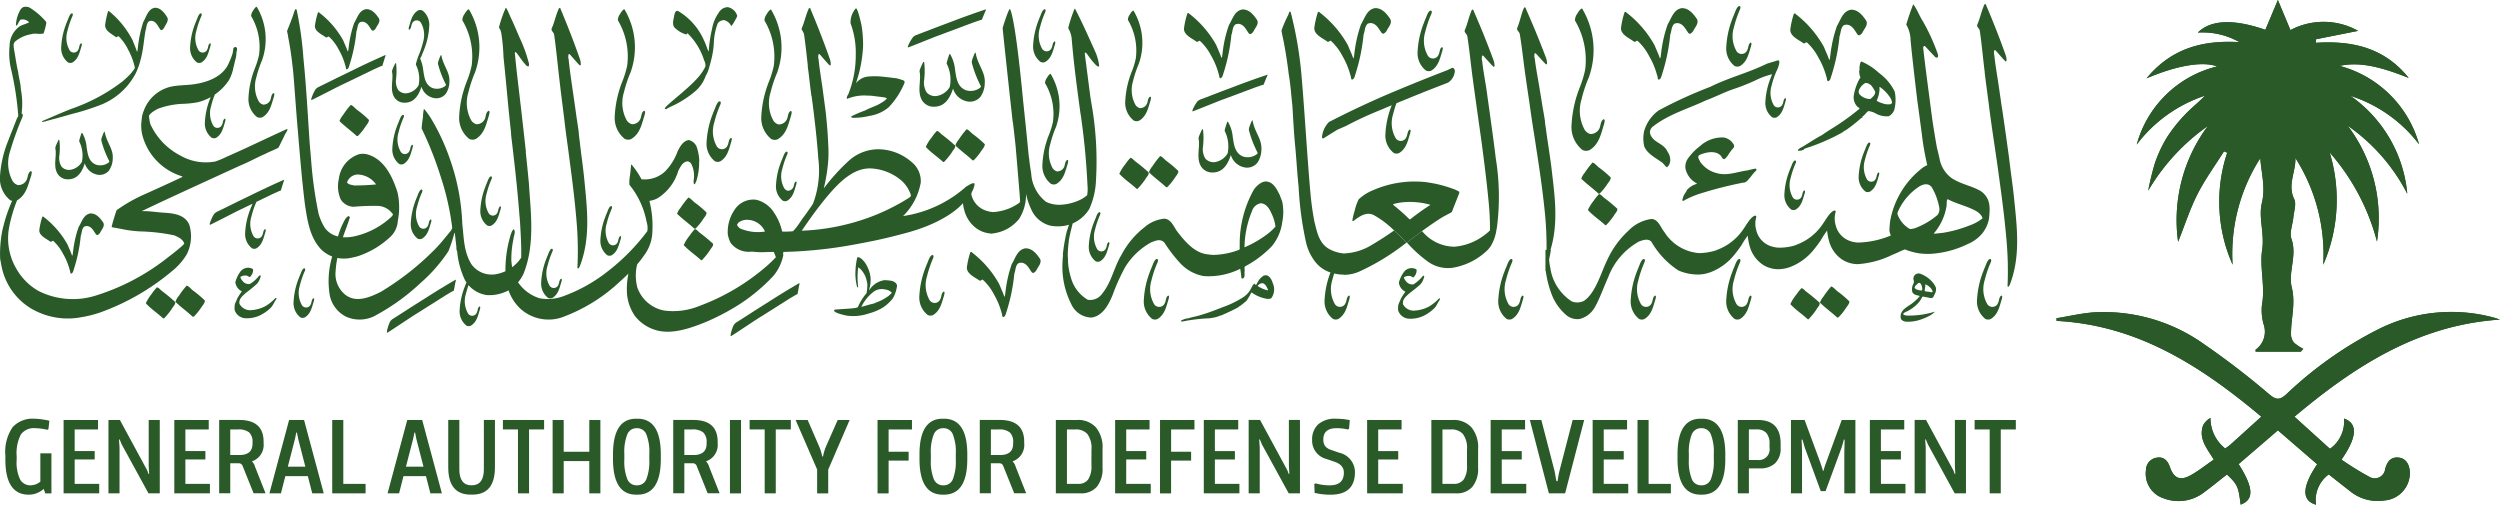 <svg xmlns="http://www.w3.org/2000/svg" width="259.074" height="52.298"><g data-name="Group 2" fill="#295a28"><path data-name="Path 1" d="M205.566 23.987a3.356 3.356 0 00.55-1.3c.109-1.059.232-2.1-.824-2.867-.97-.583-2.084-.719-3.054-1.371a3.189 3.189 0 01-1.255-2.073c-.089-.354-.161-.707-.253-1.035a92.104 92.104 0 01-.483-2.939c-.027-.185-.276-2.078-.3-2.282-.222-1.651-.571-4.359-.653-5.232l.09-.118c.04-.031.07.009.113.02l.814.878c.133.1.233.347.439.3.121-.064.084-.2.092-.286a20.52 20.52 0 00-1.565-3.461c-.36-.56-.585-1.2-.986-1.758l-.041.017a26.468 26.468 0 00-.639 1.843c-.02.113-.11.217-.02.308a3.328 3.328 0 01.4 1.52c.205 2.189.731 6.578.743 6.573.018.146.388 2.842.456 3.422.121.959.276 1.829.508 2.87a.93.93 0 00.021.07l-.027.041a2.44 2.44 0 00-.62.392 8.94 8.94 0 00-3.148 5.141 4.181 4.181 0 00-.1.892 1.253 1.253 0 00.125.827l-.041.042a9.317 9.317 0 01-3.353.714h-.015a2.829 2.829 0 01-.78-.145 2.3 2.3 0 01-1.538-1.684 2.442 2.442 0 010-1.324c.068-.248-.287-.313-.872.542-.221.323-.4.641-.739 1.074a5.6 5.6 0 01-2.317 1.716 3.857 3.857 0 01-.4.152 5.78 5.78 0 01-1.574.2 2.858 2.858 0 01-.782-.145 2.3 2.3 0 01-1.541-1.684 2.419 2.419 0 010-1.323c.068-.248-.287-.313-.874.542-.222.323-.4.641-.741 1.074a5.6 5.6 0 01-2.317 1.716c-.128.057-.26.106-.4.151a6.228 6.228 0 01-1.59.233 4.681 4.681 0 01-3.6-2.188c-.386-.464-.628-1.336-1.338-1.348a4.067 4.067 0 00-2.394 1.223 9.483 9.483 0 00-2.186 3.027c-.626 1.253-1.186 3.4-2.406 4.23a1.512 1.512 0 01-1.294.045 5 5 0 01-2.206-3.5 5.508 5.508 0 01-.118-.847c.076-.325.137-.653.186-.982h-.042c.854-2.795.43-5.654.111-8.4-.164-1.369-.4-2.734-.569-4.032-.255-1.683.035-.021-.227-1.607-.071-.414-.157-.868-.212-1.255-.1-.6-.2-1.211-.3-1.825-.143-.832-.341-1.889-.428-2.683a.942.942 0 01-.01-.557c.026-.03.056 0 .1-.007.346.367.695.775 1.038 1.115a.085.085 0 00.138-.024 1.719 1.719 0 00-.131-.688 90.981 90.981 0 00-2.075-5.045.101.101 0 00-.2-.029c-.288.675-.406 1.395-.683 2.041-.093.271.251.4.268.665.236 1.392.378 2.86.588 4.3q.067.484.14.981c.113.758.226 1.516.335 2.276.356 2.541.286 1.854.65 4.311.324 2.069.64 4.237.85 6.286a35.08 35.08 0 01.207 4.179h-.112v2.24l.029-.082a10.679 10.679 0 00.59 2.387 5.309 5.309 0 001.451 2.138 1.788 1.788 0 001.48.48 2.5 2.5 0 001.532-1.161c.483-.79 1.017-2.292 1.415-3.15a7.112 7.112 0 013.2-3.718c.387-.134.924-.355 1.281.027a8.773 8.773 0 002.794 2.971 5.057 5.057 0 002.152.424 3.829 3.829 0 001.227-.259 5.817 5.817 0 002.468-1.843c.258-.312.457-.6.663-.882a9.635 9.635 0 01.68-1.047 5.69 5.69 0 00.218 1.153 3.354 3.354 0 001.316 1.838 2.935 2.935 0 001.67.49 3.727 3.727 0 001.215-.236 5.811 5.811 0 002.468-1.843c.258-.312.457-.6.662-.882a9.641 9.641 0 01.679-1.047 5.731 5.731 0 00.217 1.153 3.356 3.356 0 001.314 1.838 2.949 2.949 0 001.675.489 9.5 9.5 0 003.571-.974c.443-.16.842-.4 1.285-.548a6.971 6.971 0 001.272.37c.111 0 .237.066.335.05a6.529 6.529 0 001.474.005 10.2 10.2 0 003.436-.986 3.94 3.94 0 001.649-1.292m-7.212-.319c-.209.017-.36.131-.571-.019a2.911 2.911 0 01-1.149-1.443c-.045-.208.132-.448.212-.643a6.064 6.064 0 012.08-2.272c.414-.229.912-.348 1.254.106a6.332 6.332 0 01.754 1.977 1.029 1.029 0 01-.139.879 7.682 7.682 0 01-2.44 1.415m2.956.455c-.25.018-.639.079-.875.084l-.042-.028a5.7 5.7 0 001.332-2.928 3.7 3.7 0 01.033-.557c.027-.043.055-.029.1-.044.954.486 1.973.693 2.912 1.207.281.176.62.449.666.768a4.754 4.754 0 01-1.38.745 12.915 12.915 0 01-2.743.752"/><path data-name="Path 2" d="M205.671 7.511q.059.485.123.983.151 1.14.3 2.282c.313 2.547.759 5.226 1.083 7.689.289 2.075.569 4.247.745 6.3a35.508 35.508 0 01.116 4.9l.043.04c.127.021.12-.1.186-.177 1.156-2.957.745-6.029.453-8.967-.141-1.372-.352-2.74-.5-4.041a474.555 474.555 0 00-.7-4.978c-.064-.415-.144-.87-.191-1.258l-.268-1.83c-.129-.834-.311-1.894-.384-2.69a.944.944 0 010-.557c.026-.029.056 0 .1-.005.34.373.682.787 1.02 1.131a.086.086 0 00.139-.021 1.719 1.719 0 00-.12-.69 90.361 90.361 0 00-1.992-5.078.101.101 0 00-.2-.032c-.3.671-.429 1.388-.716 2.029-.1.27.244.406.258.669.212 1.4.33 2.866.516 4.305"/><path data-name="Path 3" d="M190.483 32.919a5.65 5.65 0 00.771-.936c.161-.254.393-.468.4-.746a10.676 10.676 0 00-1.232-1.044c-.212-.162-.4-.422-.65-.514a8.611 8.611 0 00-.81 1.062 1.87 1.87 0 00-.361.62c.553.545 1.2 1 1.771 1.533z"/><path data-name="Path 4" d="M187.303 33.06c.042.013.085.054.125.011a7.433 7.433 0 00.786-.964c.12-.239.42-.482.359-.731a17.634 17.634 0 00-1.375-1.138c-.17-.135-.3-.327-.509-.378a5.256 5.256 0 00-.555.694 4.454 4.454 0 00-.6.96c.514.573 1.22 1.03 1.774 1.546"/><path data-name="Path 5" d="M19.351 29.592a8.556 8.556 0 00-.81 1.062 1.864 1.864 0 00-.361.62c.553.544 1.2 1 1.77 1.533l.112.025a5.647 5.647 0 00.771-.936c.161-.254.392-.468.4-.746a10.684 10.684 0 00-1.232-1.044c-.212-.162-.4-.422-.65-.514"/><path data-name="Path 6" d="M36.353 10.869a8.55 8.55 0 00-.81 1.062 1.871 1.871 0 00-.361.62c.553.544 1.2 1 1.771 1.533l.112.025a5.638 5.638 0 00.771-.936c.161-.254.392-.468.4-.746a10.7 10.7 0 00-1.234-1.044c-.212-.162-.4-.422-.65-.514"/><path data-name="Path 7" d="M18.15 31.29a17.636 17.636 0 00-1.375-1.138c-.17-.135-.3-.327-.509-.378a5.212 5.212 0 00-.555.694 4.425 4.425 0 00-.6.96c.514.573 1.22 1.029 1.774 1.546.042.013.085.054.125.011a7.423 7.423 0 00.786-.964c.12-.239.42-.483.359-.731"/><path data-name="Path 8" d="M100.885 16.627a5.619 5.619 0 00.771-.935c.161-.254.392-.468.4-.746a10.693 10.693 0 00-1.232-1.044c-.212-.162-.4-.422-.65-.514a8.553 8.553 0 00-.81 1.062 1.868 1.868 0 00-.361.62c.553.544 1.2 1 1.771 1.533z"/><path data-name="Path 9" d="M97.092 13.567a5.252 5.252 0 00-.555.694 4.424 4.424 0 00-.6.96c.514.573 1.22 1.03 1.774 1.546.042.013.085.054.125.011a7.441 7.441 0 00.786-.964c.12-.239.42-.483.359-.731a17.663 17.663 0 00-1.375-1.138c-.17-.136-.3-.327-.509-.378"/><path data-name="Path 10" d="M120.833 19.385l.112.025a5.662 5.662 0 00.771-.935c.161-.254.392-.468.4-.747a10.737 10.737 0 00-1.232-1.044c-.212-.162-.4-.422-.65-.514a8.58 8.58 0 00-.81 1.062 1.862 1.862 0 00-.361.62c.553.544 1.2 1 1.77 1.533"/><path data-name="Path 11" d="M117.764 19.551c.042.013.085.054.125.011a7.425 7.425 0 00.786-.964c.12-.239.42-.482.359-.731a17.542 17.542 0 00-1.375-1.138c-.17-.135-.3-.327-.509-.378a5.254 5.254 0 00-.555.694 4.424 4.424 0 00-.6.96c.514.573 1.22 1.03 1.774 1.546"/><path data-name="Path 12" d="M165.039 16.838a8.572 8.572 0 00-.811 1.062 1.859 1.859 0 00-.362.62c.554.544 1.205 1 1.774 1.532l.112.025a5.626 5.626 0 00.772-.936c.161-.254.393-.468.4-.746a10.729 10.729 0 00-1.234-1.044c-.212-.163-.4-.422-.652-.514"/><path data-name="Path 13" d="M165.708 20.11a5.338 5.338 0 00-.555.694 4.436 4.436 0 00-.6.96c.514.573 1.22 1.03 1.774 1.546.042.013.085.054.126.011a7.443 7.443 0 00.786-.964c.12-.24.42-.483.359-.731a17.579 17.579 0 00-1.375-1.138c-.17-.135-.3-.327-.51-.378"/><path data-name="Path 14" d="M72.052 23.709a5.658 5.658 0 00.772-.936c.161-.255.393-.468.4-.746a10.7 10.7 0 00-1.234-1.044c-.212-.162-.4-.422-.651-.514a8.574 8.574 0 00-.811 1.062 1.86 1.86 0 00-.362.62c.554.545 1.205 1 1.774 1.533z"/><path data-name="Path 15" d="M72.622 26.941c.042.013.085.054.126.011a7.424 7.424 0 00.785-.964c.12-.239.42-.482.359-.731a17.646 17.646 0 00-1.375-1.138c-.17-.135-.3-.327-.509-.378a5.31 5.31 0 00-.555.694 4.438 4.438 0 00-.6.96c.514.573 1.22 1.03 1.774 1.546"/><path data-name="Path 16" d="M199.952 32.725a2.028 2.028 0 00.568-.431 9.02 9.02 0 01-2.938.407c-.133-.021-.332-.057-.346-.136-.018-.1.175-.2.246-.234a3.821 3.821 0 001.383-1.023c.061-.08.133-.182.2-.284.031-.049.123-.263.185-.284a.706.706 0 01.235.037l.234.037a1.88 1.88 0 00.47.074c.151-.026.214-.225.271-.345a1.078 1.078 0 00.161-.715 1.617 1.617 0 00-.272-.481 3 3 0 00-1.3-.961.539.539 0 00-.753.6 1.678 1.678 0 01.049.234 1.58 1.58 0 01-.123.321 1.161 1.161 0 00-.05.714c.093.219.274.286.531.357.021.006.2.034.222.062s-.007.039-.062.111a4.754 4.754 0 01-1.111.924c-.351.241-.891.6-.778 1.257.038.223.308.347.555.37a4 4 0 001.728-.3 3.648 3.648 0 00.692-.32m-.432-3.019v-.234a1.464 1.464 0 01.617.456c.053.073.176.294.135.345s-.305-.016-.444-.037a1.334 1.334 0 01-.371-.062 3.138 3.138 0 01.062-.468m-1.1.086c0-.108.149-.235.2-.284.068-.068.168-.193.3-.185.2.013.394.729.222.789a.1.1 0 01-.025 0c-.226-.015-.687-.1-.691-.32"/><path data-name="Path 17" d="M169.337 4.321c.172.072.248-.179.383-.071a5.706 5.706 0 011.186 1.575 7.986 7.986 0 01.824 2c.076.144.018.286.134.43.248-.019.306-.34.363-.52a19.513 19.513 0 00.861-4.151c.154-.376.1-.86.44-1.128a.8.8 0 01.4-.054c.518.107.729.59 1 .966a.233.233 0 00.247.125.991.991 0 00.288-.268c.172-.395.613-.788.4-1.235-.364-.536-.843-1.163-1.588-1.145-.861.144-1.072 1.074-1.454 1.683a13.482 13.482 0 00-.688 3.06c-.039.16-.02.41-.116.464-.152-.464-.382-.93-.553-1.359a11.022 11.022 0 00-2.927-3.4c-.039-.072-.173-.089-.192 0A8.82 8.82 0 00168 2.779c-.153.77.8 1.145 1.34 1.538"/><path data-name="Path 18" d="M137.559 4.321c.172.072.248-.179.382-.071a5.716 5.716 0 011.186 1.571 7.981 7.981 0 01.823 2c.076.144.018.286.134.43.248-.019.306-.34.363-.52a19.555 19.555 0 00.861-4.151c.154-.376.1-.86.44-1.128a.8.8 0 01.4-.054c.518.107.729.59 1 .966a.233.233 0 00.246.125.994.994 0 00.288-.268c.172-.395.613-.788.4-1.235-.363-.536-.843-1.163-1.588-1.145-.861.144-1.072 1.074-1.454 1.683a13.449 13.449 0 00-.688 3.06c-.039.16-.02.41-.116.464-.152-.464-.383-.93-.553-1.359a11.028 11.028 0 00-2.928-3.4c-.039-.072-.173-.089-.191 0a8.8 8.8 0 00-.346 1.486c-.153.77.8 1.145 1.34 1.538"/><path data-name="Path 19" d="M123.999 4.324c.165.069.239-.172.368-.069a5.478 5.478 0 011.141 1.516 7.652 7.652 0 01.793 1.928c.073.138.017.275.129.414.239-.018.294-.327.35-.5a18.8 18.8 0 00.828-4c.149-.362.092-.827.424-1.085a.769.769 0 01.387-.052c.5.1.7.568.959.93a.225.225 0 00.237.121.952.952 0 00.277-.258c.165-.38.59-.758.387-1.189-.35-.516-.811-1.119-1.528-1.1-.828.138-1.032 1.034-1.4 1.62a12.966 12.966 0 00-.662 2.945c-.037.155-.019.4-.111.447-.147-.447-.368-.895-.532-1.308a10.619 10.619 0 00-2.818-3.273c-.038-.069-.166-.086-.185 0a8.476 8.476 0 00-.332 1.43c-.148.741.774 1.1 1.29 1.481"/><path data-name="Path 20" d="M106.254 25.735c-.828.138-1.032 1.034-1.4 1.62a12.968 12.968 0 00-.662 2.945c-.037.155-.019.4-.112.447-.147-.447-.368-.895-.532-1.308a10.614 10.614 0 00-2.817-3.273c-.038-.069-.166-.086-.185 0a8.482 8.482 0 00-.333 1.43c-.147.741.774 1.1 1.29 1.481.165.069.239-.172.368-.069a5.481 5.481 0 011.141 1.516 7.666 7.666 0 01.793 1.929c.073.138.017.275.129.414.239-.018.294-.328.35-.5a18.8 18.8 0 00.829-4c.148-.362.092-.828.423-1.086a.769.769 0 01.386-.052c.5.1.7.568.959.93a.225.225 0 00.237.121.957.957 0 00.277-.258c.165-.38.59-.758.387-1.189-.35-.516-.811-1.119-1.528-1.1"/><path data-name="Path 21" d="M33.779 3.871c.145.06.209-.151.322-.06a4.794 4.794 0 011 1.326 6.715 6.715 0 01.693 1.687c.064.121.015.241.112.362.209-.016.257-.287.306-.438a16.446 16.446 0 00.725-3.495c.13-.317.08-.724.37-.949a.673.673 0 01.338-.045c.436.09.614.5.839.814a.2.2 0 00.208.105.834.834 0 00.242-.226c.145-.332.516-.663.339-1.04-.306-.451-.71-.979-1.337-.964-.725.121-.9.9-1.225 1.417a11.341 11.341 0 00-.579 2.576c-.033.135-.017.346-.1.391-.128-.391-.322-.783-.465-1.144a9.288 9.288 0 00-2.465-2.863c-.033-.061-.146-.075-.162 0a7.444 7.444 0 00-.291 1.251c-.129.648.677.964 1.128 1.3"/><path data-name="Path 22" d="M9.372 22.114c-.725.121-.9.9-1.224 1.417a11.339 11.339 0 00-.579 2.576c-.033.135-.017.346-.1.391-.128-.391-.322-.782-.465-1.144a9.291 9.291 0 00-2.465-2.863c-.033-.06-.146-.075-.161 0a7.435 7.435 0 00-.291 1.251c-.129.648.677.964 1.128 1.3.145.06.209-.151.322-.06a4.793 4.793 0 011 1.326 6.72 6.72 0 01.693 1.687c.064.121.015.241.112.362.209-.016.258-.286.306-.437a16.432 16.432 0 00.725-3.495c.13-.317.081-.724.371-.95a.673.673 0 01.338-.045c.435.09.613.5.839.814a.2.2 0 00.208.105.838.838 0 00.242-.225c.145-.332.516-.663.339-1.04-.306-.451-.71-.979-1.337-.964"/><path data-name="Path 23" d="M186.886 4.486c.172.071.248-.179.382-.071a5.687 5.687 0 011.185 1.571 7.953 7.953 0 01.824 2c.076.144.018.286.133.43.249-.019.306-.34.363-.52a19.52 19.52 0 00.859-4.151c.154-.377.1-.859.439-1.128a.8.8 0 01.4-.054c.516.107.727.59.995.966a.234.234 0 00.248.125.985.985 0 00.287-.268c.171-.394.612-.788.4-1.235-.362-.536-.842-1.163-1.586-1.145-.859.144-1.07 1.074-1.451 1.683a13.491 13.491 0 00-.687 3.06c-.039.16-.019.411-.116.464-.152-.464-.382-.93-.553-1.359a11.033 11.033 0 00-2.927-3.4c-.04-.072-.173-.089-.192 0a8.805 8.805 0 00-.345 1.486c-.154.77.8 1.145 1.34 1.538"/><path data-name="Path 24" d="M179.753 6.834a.643.643 0 00.559.012c.783-.469.912-1.347 1.155-2.075.009-.124.1-.288-.035-.36-.274.135-.227.527-.353.752a.628.628 0 01-1.171.05 3.117 3.117 0 01-.223-2.382 11.072 11.072 0 01.591-1.765c.069-.141.166-.409-.014-.436s-.357.359-.437.57c-.094.254-.2.47-.284.709a9.337 9.337 0 00-.647 2.947 2.3 2.3 0 00.859 1.979"/><path data-name="Path 25" d="M192.727 6.844c-.091.17.04.393-.078.576.065.2.013.393.157.576a5.32 5.32 0 00-.679 1.779 1.407 1.407 0 00.34 1.269 1.316 1.316 0 01.248.209 23.83 23.83 0 01-2.26 1.675c-.535.353-1.123.693-1.647 1.073-.615.314-1.2.719-1.819 1.086-.222.17-.471.209-.667.444-.027.053.012.079.039.092a.793.793 0 00.229-.027l-.022.036c.124-.037.248-.074.37-.116a.156.156 0 00-.011-.055 1.809 1.809 0 01.376-.152 20.639 20.639 0 003.57-1.558c.144-.065.222-.21.379-.235a17.531 17.531 0 001.646-1.3c.156.026.052-.144.17-.183.2-.143.339-.393.549-.523a2.093 2.093 0 01.692.209 2.367 2.367 0 001.413.327 1.152 1.152 0 00.615-.8 4.158 4.158 0 00.012-1.753 5.208 5.208 0 00-1.635-1.937 6.185 6.185 0 00-1.842-1.191.8.8 0 00-.145.471m2.052 2.395c0-.065-.039-.184.026-.222a4.066 4.066 0 011.008 1.008 1.375 1.375 0 01.262.6.242.242 0 01-.17.183 1.654 1.654 0 01-.838-.1 2.176 2.176 0 01-.589-.262 3.329 3.329 0 00.3-1.2m-1.517-.615c.235-.079.445.078.627.2a3.361 3.361 0 01.431.667c.053.34-.275.563-.483.772a1.56 1.56 0 01-1.123-.471.485.485 0 01-.052-.5 1.563 1.563 0 01.6-.668"/><path data-name="Path 26" d="M170.409 33.06c.783-.469.913-1.347 1.155-2.075.01-.124.1-.288-.035-.36-.275.135-.227.528-.353.752a.628.628 0 01-1.171.05 3.116 3.116 0 01-.223-2.382 11.151 11.151 0 01.591-1.765c.07-.141.166-.409-.014-.436s-.357.359-.436.57c-.095.254-.2.47-.284.709a9.34 9.34 0 00-.647 2.946 2.3 2.3 0 00.86 1.979.643.643 0 00.559.012"/><path data-name="Path 27" d="M156.126 33.047a.643.643 0 00.559.012c.783-.469.913-1.347 1.155-2.075.009-.124.1-.287-.035-.36-.275.135-.227.528-.352.752a.628.628 0 01-1.171.05 3.115 3.115 0 01-.223-2.382 11.09 11.09 0 01.59-1.765c.069-.141.166-.409-.014-.436s-.357.358-.436.57c-.094.254-.2.47-.284.709a9.344 9.344 0 00-.647 2.946 2.3 2.3 0 00.86 1.979"/><path data-name="Path 28" d="M107.823 6.411a.564.564 0 00.491.011c.688-.411.8-1.182 1.014-1.822.008-.109.087-.253-.031-.316-.241.119-.2.463-.309.66a.551.551 0 01-1.028.043 2.735 2.735 0 01-.2-2.091 9.761 9.761 0 01.518-1.549c.061-.124.145-.359-.012-.383s-.314.315-.383.5c-.083.223-.174.413-.25.622a8.2 8.2 0 00-.568 2.587 2.022 2.022 0 00.755 1.738"/><path data-name="Path 29" d="M121.109 30.984c.009-.124.1-.287-.035-.36-.274.135-.226.528-.353.752a.628.628 0 01-1.171.05 3.114 3.114 0 01-.223-2.382 11.1 11.1 0 01.59-1.765c.07-.141.166-.409-.014-.436s-.357.358-.437.57c-.094.254-.2.47-.284.709a9.331 9.331 0 00-.647 2.946 2.3 2.3 0 00.859 1.979.642.642 0 00.559.012c.783-.469.913-1.346 1.155-2.075"/><path data-name="Path 30" d="M147.765 7.306a.644.644 0 00.559.012c.783-.469.913-1.347 1.155-2.075.009-.124.1-.288-.035-.36-.274.135-.227.528-.352.752a.628.628 0 01-1.171.05 3.115 3.115 0 01-.223-2.382 11.075 11.075 0 01.59-1.765c.07-.141.166-.409-.014-.436s-.358.358-.436.57c-.095.254-.2.47-.285.709a9.331 9.331 0 00-.647 2.946 2.3 2.3 0 00.859 1.979"/><path data-name="Path 31" d="M96.654 26.868c.069-.141.166-.409-.014-.436s-.357.359-.436.57c-.094.254-.2.47-.284.709a9.343 9.343 0 00-.647 2.947 2.3 2.3 0 00.86 1.979.643.643 0 00.559.012c.783-.469.913-1.347 1.155-2.075.009-.124.1-.288-.035-.36-.275.135-.227.527-.353.752a.628.628 0 01-1.171.05 3.116 3.116 0 01-.223-2.382 11.091 11.091 0 01.59-1.765"/><path data-name="Path 32" d="M74.643 16.72c.783-.469.913-1.346 1.155-2.075.009-.124.1-.288-.035-.36-.275.135-.227.527-.353.752a.628.628 0 01-1.171.05 3.114 3.114 0 01-.223-2.382 11.094 11.094 0 01.59-1.765c.07-.141.166-.409-.014-.436s-.357.358-.436.57c-.095.254-.2.47-.285.709a9.336 9.336 0 00-.647 2.946 2.3 2.3 0 00.86 1.979.642.642 0 00.559.012"/><path data-name="Path 33" d="M206.261 27.279c.07-.141.166-.409-.014-.436s-.357.359-.437.57c-.094.254-.2.47-.285.709a9.342 9.342 0 00-.647 2.946 2.3 2.3 0 00.86 1.979.642.642 0 00.559.012c.783-.469.913-1.347 1.155-2.075.009-.124.1-.288-.035-.36-.275.135-.227.528-.353.752a.628.628 0 01-1.171.05 3.114 3.114 0 01-.223-2.382 11.126 11.126 0 01.59-1.765"/><path data-name="Path 34" d="M181.467 30.984c.009-.124.1-.287-.036-.36-.274.135-.226.528-.353.752a.628.628 0 01-1.171.05 3.116 3.116 0 01-.223-2.382 11.082 11.082 0 01.59-1.765c.069-.141.166-.409-.014-.436s-.357.358-.436.57c-.094.254-.2.47-.284.709a9.329 9.329 0 00-.647 2.946 2.3 2.3 0 00.86 1.979.643.643 0 00.559.012c.783-.469.913-1.346 1.155-2.075"/><path data-name="Path 35" d="M185.622 21.713a.527.527 0 00.458.01c.641-.383.747-1.1.945-1.7.008-.1.082-.236-.029-.295-.225.11-.185.432-.288.615a.514.514 0 01-.959.041 2.549 2.549 0 01-.183-1.95 9.076 9.076 0 01.483-1.444c.057-.115.136-.335-.011-.357s-.293.293-.357.467c-.077.208-.162.385-.233.58a7.624 7.624 0 00-.53 2.412 1.884 1.884 0 00.7 1.62"/><path data-name="Path 36" d="M56.787 30.864a.528.528 0 00.458.01c.641-.383.747-1.1.945-1.7.008-.1.082-.236-.029-.295-.225.111-.186.432-.288.615a.514.514 0 01-.959.041 2.548 2.548 0 01-.183-1.95 9.04 9.04 0 01.483-1.445c.057-.115.136-.335-.012-.357s-.292.294-.357.467c-.077.208-.162.384-.233.58a7.621 7.621 0 00-.529 2.412 1.884 1.884 0 00.7 1.621"/><path data-name="Path 37" d="M62.927 26.445a.527.527 0 00.458.01c.641-.383.747-1.1.945-1.7.008-.1.082-.236-.029-.295-.225.11-.186.431-.288.615a.514.514 0 01-.959.041 2.549 2.549 0 01-.183-1.95 9.055 9.055 0 01.483-1.445c.057-.115.136-.335-.012-.357s-.292.294-.357.467c-.077.208-.162.384-.233.58a7.626 7.626 0 00-.53 2.412 1.885 1.885 0 00.7 1.62"/><path data-name="Path 38" d="M43.703 20.001c.057-.115.136-.335-.012-.357s-.293.294-.357.467c-.077.208-.162.385-.233.58a7.626 7.626 0 00-.529 2.412 1.883 1.883 0 00.7 1.62.527.527 0 00.458.01c.641-.383.747-1.1.945-1.7.008-.1.082-.236-.029-.295-.225.11-.185.432-.288.615a.514.514 0 01-.959.041 2.548 2.548 0 01-.183-1.95A9.047 9.047 0 0143.699 20"/><path data-name="Path 39" d="M41.79 12.263c.057-.115.136-.335-.011-.357s-.293.294-.357.467c-.077.207-.162.385-.233.58a7.63 7.63 0 00-.529 2.412 1.883 1.883 0 00.7 1.62.525.525 0 00.458.01c.641-.383.747-1.1.945-1.7.008-.1.082-.236-.029-.295-.225.11-.185.432-.288.615a.514.514 0 01-.959.041 2.549 2.549 0 01-.183-1.95 9.068 9.068 0 01.483-1.444"/><path data-name="Path 40" d="M81.628 19.766a.634.634 0 01-.379-.3 2.549 2.549 0 01-.183-1.95 9.071 9.071 0 01.483-1.444c.057-.115.136-.335-.012-.357s-.292.294-.357.467c-.077.208-.162.385-.233.58a7.631 7.631 0 00-.53 2.412 1.883 1.883 0 00.7 1.62.525.525 0 00.458.01c.641-.383.747-1.1.945-1.7.008-.1.082-.236-.029-.295-.225.11-.185.432-.288.615a.63.63 0 01-.58.342"/><path data-name="Path 41" d="M113.598 22.459c-.077.208-.162.385-.233.58a7.621 7.621 0 00-.53 2.412 1.883 1.883 0 00.7 1.62.527.527 0 00.458.01c.641-.383.747-1.1.945-1.7.008-.1.081-.236-.029-.295-.225.11-.186.432-.288.615a.514.514 0 01-.959.041 2.548 2.548 0 01-.183-1.95 9.055 9.055 0 01.483-1.444c.057-.115.136-.335-.012-.357s-.292.294-.357.467"/><path data-name="Path 42" d="M50.308 19.329a7.631 7.631 0 00-.529 2.412 1.884 1.884 0 00.7 1.62.526.526 0 00.458.01c.641-.383.747-1.1.945-1.7.008-.1.082-.236-.029-.295-.225.11-.185.432-.288.615a.514.514 0 01-.959.041 2.549 2.549 0 01-.183-1.95 9.057 9.057 0 01.483-1.444c.057-.115.136-.335-.011-.357s-.293.294-.357.466c-.077.208-.163.385-.233.58"/><path data-name="Path 43" d="M20.407 6.467a.527.527 0 00.458.01c.641-.383.747-1.1.945-1.7.008-.1.082-.236-.029-.295-.225.11-.185.432-.288.615a.514.514 0 01-.959.041 2.548 2.548 0 01-.183-1.95 9.025 9.025 0 01.483-1.444c.057-.115.136-.335-.012-.357s-.292.293-.357.467c-.077.208-.162.384-.233.58a7.626 7.626 0 00-.529 2.412 1.883 1.883 0 00.7 1.62"/><path data-name="Path 44" d="M7.049 6.467a.527.527 0 00.458.01c.641-.383.747-1.1.945-1.7.008-.1.082-.236-.029-.295-.225.11-.185.432-.288.615a.514.514 0 01-.959.041 2.548 2.548 0 01-.183-1.95 9.025 9.025 0 01.483-1.444c.057-.115.136-.335-.012-.357s-.292.293-.357.467c-.077.208-.162.384-.233.58a7.626 7.626 0 00-.529 2.412 1.884 1.884 0 00.7 1.62"/><path data-name="Path 45" d="M31.556 28.165c.057-.115.136-.335-.012-.358s-.292.294-.357.467c-.077.208-.162.385-.233.58a7.63 7.63 0 00-.53 2.412 1.884 1.884 0 00.7 1.62.528.528 0 00.458.01c.641-.383.747-1.1.945-1.7.008-.1.082-.236-.029-.295-.225.11-.186.432-.288.615a.514.514 0 01-.959.041 2.549 2.549 0 01-.183-1.95 9.061 9.061 0 01.483-1.444"/><path data-name="Path 46" d="M193.747 15.13c.057-.115.136-.335-.011-.358s-.293.294-.357.467c-.077.208-.162.384-.233.58a7.619 7.619 0 00-.53 2.412 1.885 1.885 0 00.7 1.62.528.528 0 00.458.01c.641-.384.747-1.1.945-1.7.008-.1.081-.236-.029-.295-.225.11-.185.432-.288.615a.514.514 0 01-.959.041 2.547 2.547 0 01-.182-1.949 9.067 9.067 0 01.483-1.445"/><path data-name="Path 47" d="M174.816 19.694c-.093.259-.334.47-.392.746-.017.128-.166.306-.017.4a8.914 8.914 0 011.777-.777 40.863 40.863 0 014.438-1.133c.391.016.557-.357.781-.568a4.513 4.513 0 01.6-.7.147.147 0 00-.076-.194c-.278.049-.577.129-.856.194-1.041.13-2.083.6-3.181.275a2.967 2.967 0 01-1.7-1.167c-.091-.226-.353-.518-.075-.712 1.351-.567 1.974-.161 2.141.017.185.129.168.388.428.421.336-.21.448-.566.689-.841.092-.2.41-.34.317-.616a1.449 1.449 0 00-1.079-.794 3.43 3.43 0 00-2.438.892 6.028 6.028 0 00-1.25 1.289 1.441 1.441 0 00-.256 1.043 2.263 2.263 0 001.171 1.538v.048a2.164 2.164 0 00-1.023.632"/><path data-name="Path 48" d="M170.362 13.691a3.508 3.508 0 00.034 1.49c.336.778 1.143 1.151 1.784 1.62.237.14.358.423.571.54a1 1 0 00.328-.617 1.437 1.437 0 00-.267-.991c-.384-.944-1.638-.935-1.834-2a.815.815 0 01.374-.665c1.647-1.264 3.607-1.8 5.422-2.661.92-.337 1.792-.792 2.736-1.13a22.063 22.063 0 002.689-1.082 7.874 7.874 0 011.448-.5c-.059.143-.118.281-.17.425a7.627 7.627 0 00-.53 2.412 1.884 1.884 0 00.7 1.62.526.526 0 00.457.01c.641-.383.748-1.1.945-1.7.008-.1.082-.236-.029-.295-.225.11-.186.432-.288.615a.514.514 0 01-.959.041 2.548 2.548 0 01-.183-1.95 9.068 9.068 0 01.483-1.444c.01-.02.02-.044.03-.069a2.773 2.773 0 00.3-.958l-.1-.165-1.2.363c-1.886.935-3.964 1.446-5.873 2.4a45.439 45.439 0 00-5.352 2.448 4.025 4.025 0 00-1.523 2.233"/><path data-name="Path 49" d="M150.455 21.969c.237-.617.513-1.306.764-1.951.064-.224-.229-.246-.356-.34a13.081 13.081 0 00-3.121-.807 10.748 10.748 0 00-5.5.861 4.745 4.745 0 00-1.44.923 5.023 5.023 0 00-.418 1.192 6.253 6.253 0 00-.242 1.007c.015.056.071.068.126.039.575-.444 1.341-1 2.1-.6a9.72 9.72 0 012.108 1.595l1.315 1.25 1.567-1.189c.767-.546 1.533-1.106 2.344-1.569.323-.169.471-.24.756-.407m-2.49-.57c-.617.4-1.26.877-1.807 1.307l-.083.03a20.6 20.6 0 00-1.662-1.479.117.117 0 01-.03-.111 5.913 5.913 0 011.275-.21 7.781 7.781 0 012.552.277c-.039.1-.165.1-.246.186"/><path data-name="Path 50" d="M145.787 25.135l-1.314-1.25a33.66 33.66 0 01-2.249 1.455 5.965 5.965 0 01-2.927.923v.008a3.946 3.946 0 01-1.526-.449c-1.122-.608-1.294-1.856-1.561-2.857a29.826 29.826 0 01-.412-2.984c-.306-3.36-.606-8.478-.9-11.882a40 40 0 00-1.147-6.852c-.148-.155-.2.177-.239.278a12.023 12.023 0 00-.712 1.642c.067.43.163.816.244 1.232.212 1.132.381 2.222.505 3.284.2 1.132.249 2.124.375 3.229.086 1.25.146 2.673.278 4.051.089.746.265 3.536.369 4.325a34.372 34.372 0 00.763 5.782 5.1 5.1 0 001 2.107 3.269 3.269 0 001.545 1.06 8.878 8.878 0 00-.611 2.828 2.3 2.3 0 00.86 1.979.643.643 0 00.559.012c.783-.469.913-1.347 1.155-2.075.009-.124.1-.288-.035-.36-.275.135-.227.528-.353.752a.628.628 0 01-1.171.05 3.117 3.117 0 01-.223-2.382c.076-.285.135-.5.2-.7a4.463 4.463 0 00.928.12.761.761 0 01.114.008v.011h.07a.383.383 0 00.1-.006 3.927 3.927 0 001.4-.337 23.715 23.715 0 004.708-2.861c.064-.048.143-.1.212-.144"/><path data-name="Path 51" d="M154.54 25.406l.03-.051a.13.13 0 01.014-.018c0-.007.005-.014.008-.021a4.544 4.544 0 00.453-1.3c.034-.212.084-.438.106-.65a24.833 24.833 0 00-.149-6.994c-.151-1.371-.706-5.27-.757-5.658-.093-.6-.144-1.086-.24-1.7-.136-.833-.326-1.891-.406-2.687a.935.935 0 010-.557c.026-.03.056 0 .1-.006.345.371.693.783 1.037 1.125a.086.086 0 00.139-.023 1.689 1.689 0 00-.125-.689 89.667 89.667 0 00-2.044-5.065.101.101 0 00-.2-.031c-.3.673-.423 1.39-.709 2.034-.1.271.249.4.264.667.224 1.395.353 2.865.551 4.3.042.323.086.651.131.982.107.759.192 1.376.535 3.836.305 2.072.762 5.631.954 7.682a29.486 29.486 0 01.176 3.3 6.418 6.418 0 01-1.016.785 5.907 5.907 0 01-2.678.9 4.392 4.392 0 01-3.351-1.625l-1.567 1.19a13.5 13.5 0 002.155 1.963 3.57 3.57 0 002.593.653 6.78 6.78 0 003.428-1.663 2.781 2.781 0 00.523-.6.3.3 0 00.052-.084"/><path data-name="Path 52" d="M19.329 26.404a4.132 4.132 0 00.294-3.093c-.442-1.088-1.669-1.2-2.561-1.265-.835-.049-1.492-.175-2.327-.169l-.014-.014v.014h-.015v-.014h.015c3.277-1.562 6.746-3.13 10.108-4.679.909-.368 1.761-.848 2.671-1.243.455-.247.91-.383 1.364-.644l.6-1.21c.078-.239.267-.409.333-.661 0-.043-.043-.041-.058-.056-2.136.967-4.214 1.988-6.308 2.9a8.31 8.31 0 01-1.1.457 1.367 1.367 0 01-.263.047 5.259 5.259 0 01-3.368-.651 6.887 6.887 0 01-3.115-3.253 4.2 4.2 0 01-.132-.728c-.06-.218.138-.337.276-.475a3.336 3.336 0 01.713-.424 8.376 8.376 0 012.606-.486 9.783 9.783 0 001.44-.162 5.442 5.442 0 001.333-.521l.012-.007c-.024.058-.048.115-.07.175a7.631 7.631 0 00-.529 2.412 1.884 1.884 0 00.7 1.62.527.527 0 00.458.01c.641-.383.747-1.1.945-1.7.008-.1.082-.236-.029-.295-.225.11-.185.432-.288.615a.514.514 0 01-.959.041 2.549 2.549 0 01-.183-1.95 8.881 8.881 0 01.385-1.2 5.487 5.487 0 001.467-1.491 4.458 4.458 0 00.46-1.307q.1-.371.179-.746a2.715 2.715 0 00.131-.7c-.02-.218.216-.594-.1-.693-.078.039-.177.06-.216.156l-.066.465a7.325 7.325 0 01-.391 1.021c-.648 1.592-2.579 2.156-4.129 2.286-.551.046-1.105.06-1.65.151a3.912 3.912 0 00-3.054 2.554 2.93 2.93 0 00-.1.276c0 .011-.006.023-.009.034l-.031.109c0 .017-.007.034-.011.05l-.011.05c-.011.072-.019.14-.029.21-.03.216-.055.426-.064.63v.021a3.927 3.927 0 00.183 1.378 6.038 6.038 0 003.79 3.936c.1.054.28.064.3.146-1.323.628-2.535 1.171-3.788 1.741a16.092 16.092 0 00-3.037 1.71c-.157.408-.286.885-.428 1.346 0 .126-.12.282-.062.42.518.086.994.185 1.539.286a13.294 13.294 0 001.407.148 18.887 18.887 0 013.516.409c.407.171.913.4 1.035.867l-.191.2c-.475.416-.963.809-1.463 1.185a22.978 22.978 0 01-7.689 4.039A7.911 7.911 0 014 30.157a6.083 6.083 0 01-2.251-2.218 6.209 6.209 0 01-.792-4.438 15.178 15.178 0 01.809-2.734c.988-.579 1.161-1.677 1.475-2.587.013-.156.128-.361-.039-.453-.346.165-.291.659-.452.938a.963.963 0 01-.894.515.977.977 0 01-.576-.467 3.913 3.913 0 01-.249-2.991 32.85 32.85 0 011.213-3.405c.089-.176.212-.508-.008-.547a7.868 7.868 0 00-.077-2.526c-.019-.639-.21-1.176-.281-1.8-.169-.7-.275-1.513-.407-2.223a1.64 1.64 0 00-.026-.171 1.879 1.879 0 01-.03-.455.527.527 0 01.163-.3 3.453 3.453 0 011.686-.754c.328-.121.728.015 1.044-.047.042-.016.132.036.2-.026a5.57 5.57 0 00.254-.888c.022-.118.072-.252-.006-.348a7.39 7.39 0 00-1.7-1.456.968.968 0 00-.585-.053c-.116.007-.2.142-.293.192a3.374 3.374 0 00-.526 1.689.07.07 0 00.088.039c.149-.184.209-.42.386-.6a.889.889 0 01.889.267c-.3.177-.713.245-1.02.453a2.51 2.51 0 00-1 2 7.2 7.2 0 00.2 2.6 31.688 31.688 0 01.7 4.666 2.529 2.529 0 00-.217.44c-.122.316-.705 1.787-.816 2.085A11.738 11.738 0 000 18.247a2.894 2.894 0 001.054 2.494.709.709 0 00.2.071 15.984 15.984 0 00-.922 2.711c-.043.082-.018.152-.064.234a12.407 12.407 0 00-.251 3.095c.049.212.072.407.119.617a6.592 6.592 0 003.127 4.524 7.57 7.57 0 002.381.883 7.373 7.373 0 002.755 0 11.822 11.822 0 002.049-.519 24.344 24.344 0 007.339-4.228 6.584 6.584 0 001.541-1.728"/><path data-name="Path 53" d="M58.056 8.98c.038.323.078.652.119.983q.147 1.141.288 2.283c.3 2.548.248 1.859.56 4.323.28 2.075.551 4.249.719 6.3a35.577 35.577 0 01.095 4.9l.044.04c.126.021.12-.1.187-.176 1.168-2.952.771-6.025.49-8.965-.135-1.372-.34-2.741-.485-4.043-.221-1.689.035-.021-.194-1.611-.062-.415-.139-.871-.186-1.259l-.261-1.831c-.125-.835-.435-2.955-.5-3.751a.944.944 0 010-.557c.027-.03.056 0 .1-.005.338.374.678.789 1.015 1.136a.084.084 0 00.138-.021 1.718 1.718 0 00-.117-.691 90.423 90.423 0 00-1.97-5.086.101.101 0 00-.2-.032c-.3.669-.435 1.385-.725 2.025-.1.27.243.406.255.671.206 1.4.45 3.927.631 5.367"/><path data-name="Path 54" d="M143.344 9.97a98.246 98.246 0 00-5.624 2.674 2.561 2.561 0 00-.723 1.564.124.124 0 00.135.138l1.451-.9.88-.384a37.948 37.948 0 013.882-1.779v-.009c.292-.124.586-.246.879-.369l-.007.018a9.335 9.335 0 00-.647 2.946 2.3 2.3 0 00.86 1.979.644.644 0 00.559.012c.783-.469.913-1.347 1.155-2.075.009-.124.1-.288-.035-.36-.274.135-.226.527-.353.752a.628.628 0 01-1.171.05 3.115 3.115 0 01-.223-2.382c.134-.5.217-.792.346-1.143q2.664-1.109 5.341-2.133a1.55 1.55 0 00.719-1.267c-.037-.127-.121-.284-.27-.275l-.52.247a197.92 197.92 0 00-6.632 2.694"/><path data-name="Path 55" d="M127.143 9.264c-.926.343-1.852.715-2.783 1.058a1.615 1.615 0 00-.254.164 3.8 3.8 0 00-.525.92c-.012.039-.032.154.013.136.217-.065 2.187-.866 2.9-1.145.383-.134 3.492-1.3 3.582-1.338.269-.081.535-.2.807-.265.032.009.053-.016.068-.036.125-.288.23-.583.362-.864a.643.643 0 00.042-.112c0-.027-.019-.027-.029-.036-.142.057-.256.086-.423.145-.733.249-1.468.513-2.2.783z"/><path data-name="Path 56" d="M26.167 21.121c-.077.205-.161.381-.231.574a7.636 7.636 0 00-.53 2.412 1.884 1.884 0 00.7 1.62.526.526 0 00.458.01c.641-.383.747-1.1.945-1.7.008-.1.081-.236-.029-.295-.225.11-.185.432-.288.615a.514.514 0 01-.959.041 2.549 2.549 0 01-.182-1.95 9.045 9.045 0 01.483-1.445.894.894 0 00.035-.081l1.667-.808c.271-.11.535-.255.81-.351.035.007.054-.021.067-.044.1-.309.183-.625.293-.928a.706.706 0 00.032-.12c-.007-.027-.022-.026-.033-.034-.142.072-.256.113-.424.191-.735.328-1.47.67-2.2 1.02l-1.558.757c-.925.444-1.848.916-2.778 1.36a1.718 1.718 0 00-.247.194 3.965 3.965 0 00-.455 1c-.009.041-.018.163.026.139.218-.088 2.18-1.1 2.894-1.461.162-.074.806-.384 1.5-.721"/><path data-name="Path 57" d="M32.286 10.367c.219-.088 2.18-1.1 2.893-1.461.384-.175 3.488-1.682 3.578-1.725.271-.11.535-.255.81-.351.035.007.054-.021.067-.044.1-.31.183-.625.293-.929a.694.694 0 00.032-.12c-.008-.027-.023-.026-.033-.034-.142.072-.256.113-.424.191a92.66 92.66 0 00-2.2 1.02l-1.559.761c-.925.444-1.848.916-2.778 1.36a1.712 1.712 0 00-.247.194 3.96 3.96 0 00-.455 1c-.009.041-.019.163.026.139"/><path data-name="Path 58" d="M94.111 4.915c.226-.068 2.272-.9 3.015-1.189.4-.139 3.628-1.354 3.721-1.39.28-.084.556-.2.838-.275.034.009.055-.017.071-.038.131-.3.239-.606.376-.9a.7.7 0 00.043-.116c0-.028-.02-.028-.03-.037-.148.059-.265.089-.44.151-.762.259-1.525.533-2.288.814l-1.621.611c-.962.357-1.925.743-2.891 1.1a1.708 1.708 0 00-.264.171 3.963 3.963 0 00-.545.956c-.012.04-.033.16.014.141"/><path data-name="Path 59" d="M78.464 33.057c.362-.217 3.276-2.064 3.361-2.118.257-.14.5-.314.765-.44.035 0 .051-.027.061-.051.067-.319.111-.642.186-.956a.708.708 0 00.019-.122c-.011-.026-.025-.024-.037-.03-.133.088-.242.141-.4.237-.693.408-1.385.832-2.074 1.262l-1.463.928c-.869.545-1.733 1.119-2.607 1.664a1.688 1.688 0 00-.223.221 3.948 3.948 0 00-.339 1.047c0 .042 0 .164.042.135.207-.112 2.041-1.343 2.71-1.778"/><path data-name="Path 60" d="M47.036 30.094c.067-.319.111-.642.186-.955a.7.7 0 00.019-.123c-.011-.026-.025-.023-.037-.03-.132.088-.242.141-.4.237-.693.408-1.385.832-2.074 1.262l-1.462.928c-.87.545-1.733 1.119-2.608 1.664a1.687 1.687 0 00-.223.221 3.961 3.961 0 00-.339 1.047c0 .042 0 .164.042.135.207-.112 2.042-1.343 2.71-1.778.362-.217 3.276-2.064 3.361-2.118.257-.14.5-.313.765-.44.035 0 .051-.027.062-.051"/><path data-name="Path 61" d="M92.54 30.893a3.537 3.537 0 00.419-1.268.479.479 0 00-.088-.244c-.282-.341-.76-.312-1.189-.351a2.233 2.233 0 00-1.59 1.024c-.009 0-.019-.01-.029-.019a3.556 3.556 0 00.156-1.258 3.5 3.5 0 00-.644-1.648c-.185-.205-.39-.459-.673-.478-.029.01-.058.02-.068.049a6.622 6.622 0 00-.176 1.259 5.573 5.573 0 00.146 1.716c.02.039.039.107.1.107.01-.01.029-.019.029-.039a8.175 8.175 0 01-.01-1.951.045.045 0 01.039-.068l.224.166a2.894 2.894 0 01.5.771 3.66 3.66 0 01.2.81 5.406 5.406 0 01-.088.917 5.329 5.329 0 00-.9 1.454l-.292.078c-.342.059-1.822.132-2.087.166-.039.029-.088.059-.088.107.091.255.989.44 1.268.508a4.974 4.974 0 002.36-.225 5.449 5.449 0 001.463-.624 4.1 4.1 0 001.015-.956m-2.049.575c-.4.088-.8.215-1.19.322l-.029-.019a4.447 4.447 0 011.19-1.483 1.436 1.436 0 011.268-.292 1.126 1.126 0 01.683.322c-.049.136-.2.214-.3.322a4.762 4.762 0 01-1.276.69 2.4 2.4 0 01-.344.139"/><path data-name="Path 62" d="M149.208 31.051c.017-.033.05-.091 0-.125a.176.176 0 00-.124.042 4.548 4.548 0 01-1 .8 3.621 3.621 0 01-1.426.414 1.25 1.25 0 01-1.26-.646c-.108-.5.323-.837.663-1.144.39-.3.779-.6 1.143-.937a1.682 1.682 0 00.332-.605c.024-.083.108-.207.008-.274-.074-.033-.1.067-.157.091a3.625 3.625 0 01-.912.8.809.809 0 01-.755-.3 1.045 1.045 0 01-.24-.423.917.917 0 01.564-.149c.165-.017.273.125.422.157a1.008 1.008 0 00.34-.787.374.374 0 00-.166-.116 1.007 1.007 0 00-1.11.282 3.282 3.282 0 00-.564 1.144 1.187 1.187 0 00.572.9c.033.025.083.025.091.074a6.539 6.539 0 00-.464.713c-.091.3-.307.555-.274.9a.743.743 0 00.017.357 1.245 1.245 0 00.995.8 3.14 3.14 0 001.9-.439 4.275 4.275 0 00.862-.663c.232-.266.34-.581.547-.862"/><path data-name="Path 63" d="M24.327 32.17a1.244 1.244 0 00.995.8 3.14 3.14 0 001.9-.439 4.266 4.266 0 00.862-.663c.232-.265.34-.58.547-.862.017-.033.05-.091 0-.125a.173.173 0 00-.124.042 4.54 4.54 0 01-1 .8 3.624 3.624 0 01-1.425.415 1.251 1.251 0 01-1.26-.646c-.108-.5.323-.837.664-1.144.389-.3.779-.6 1.143-.937a1.678 1.678 0 00.332-.6c.025-.083.108-.207.008-.274-.074-.033-.1.066-.158.091a3.619 3.619 0 01-.912.8.809.809 0 01-.754-.3 1.048 1.048 0 01-.241-.423.918.918 0 01.564-.149c.165-.017.273.124.422.157a1.009 1.009 0 00.34-.787.376.376 0 00-.166-.116 1.007 1.007 0 00-1.11.282 3.285 3.285 0 00-.564 1.144 1.186 1.186 0 00.572.9c.033.025.083.025.091.074a6.549 6.549 0 00-.464.713c-.091.3-.307.555-.273.895a.736.736 0 00.017.357"/><path data-name="Path 64" d="M129.708 30.308a3.732 3.732 0 001.661.671c.129-.021.294.01.389-.1a1.536 1.536 0 00.192-1.4l-.142-.372a1.192 1.192 0 00-.368-.5.511.511 0 00-.528-.016 1.773 1.773 0 00-.561.609c-.057.114-.111.2-.168.312-.071.035-.113-.066-.17-.1-.087-.016-.1.081-.175.125-.133.236-.258.493-.411.718a2.642 2.642 0 01-.677.6 10.146 10.146 0 01-2 .964c-.755.292-1.4.553-2.18.785-.431.148-.857.217-1.307.343a.575.575 0 01-.249.052 1.819 1.819 0 00-.643.241.114.114 0 00.1.085c.227-.014.487-.1.734-.127a18.026 18.026 0 012.092-.212 5.193 5.193 0 00.564-.09c.278-.05.512-.172.781-.242.526-.239 1.082-.486 1.611-.774.08-.024.137-.138.225-.151a8.337 8.337 0 00.726-.588c.09-.171.219-.339.31-.519.065-.094.094-.229.187-.311m1.085-.966c.342.014.519.446.627.728-.071.034-.164-.041-.243-.036a3.494 3.494 0 01-.846-.4.642.642 0 01.461-.292"/><path data-name="Path 65" d="M11.304 17.658a2.252 2.252 0 00.38-1.242c.07-.972-.613-1.629-.815-2.662-.037-.238-.1-.083-.248.3-.152.407-.12.4-.119.511a10.2 10.2 0 00.818 2.125c.031.065-.033.129-.087.173a1.433 1.433 0 01-1.3.195c-.785-.326-.854-1.168-.963-1.86a3.393 3.393 0 00-.44-1.4c-.071-.092-.074-.037-.226.422-.11.38-.109.385-.081.46a3.259 3.259 0 01.265 2.089 1.677 1.677 0 01-1.106.81 1.028 1.028 0 01-1.006-.313 1.725 1.725 0 01-.241-1.022 6.749 6.749 0 00.021-1.7c-.058-.157-.088-.054-.288.379-.163.391-.139.378-.128.489.147.734-.212 1.687.149 2.451a1.227 1.227 0 00.94.708c1.069.11 1.616-.579 1.959-1.645a1.68 1.68 0 001.218 1.157 1.256 1.256 0 001.3-.422"/><path data-name="Path 66" d="M40.777 9.924a1.226 1.226 0 00.94.708c1.069.11 1.616-.579 1.959-1.645a1.679 1.679 0 001.217 1.157 1.256 1.256 0 001.3-.422 2.25 2.25 0 00.38-1.242c.07-.972-.613-1.629-.815-2.662-.037-.238-.1-.083-.248.3-.152.408-.12.4-.119.511a10.191 10.191 0 00.817 2.125c.031.064-.032.129-.087.173a1.432 1.432 0 01-1.3.195c-.785-.326-.854-1.168-.963-1.86a4.331 4.331 0 00-.322-1.206 1.474 1.474 0 00.184-.352c.077-.208.162-.384.233-.58a7.636 7.636 0 00.53-2.412 1.884 1.884 0 00-.7-1.62.526.526 0 00-.458-.01c-.641.383-.747 1.1-.945 1.7-.008.1-.082.236.029.295.225-.11.185-.432.288-.615a.514.514 0 01.959-.041 2.547 2.547 0 01.183 1.95 9.054 9.054 0 01-.483 1.444.79.79 0 00-.065.181c-.024.07-.053.163-.094.287-.11.38-.109.385-.081.46a3.258 3.258 0 01.265 2.09 1.677 1.677 0 01-1.106.81 1.028 1.028 0 01-1.006-.313 1.726 1.726 0 01-.241-1.022 6.739 6.739 0 00.021-1.7c-.058-.157-.088-.054-.288.379-.163.391-.139.378-.128.488.147.735-.213 1.687.149 2.451"/><path data-name="Path 67" d="M100.146 10.493a1.427 1.427 0 001.473-.48 2.554 2.554 0 00.432-1.411c.079-1.1-.7-1.851-.925-3.024-.042-.27-.113-.094-.282.344-.172.463-.136.459-.134.581a11.577 11.577 0 00.929 2.414c.036.073-.037.147-.1.2a1.629 1.629 0 01-1.474.221c-.892-.37-.969-1.327-1.093-2.113a3.859 3.859 0 00-.5-1.594c-.08-.1-.084-.042-.256.48-.125.431-.124.437-.092.523a3.7 3.7 0 01.3 2.373 1.9 1.9 0 01-1.256.92 1.167 1.167 0 01-1.142-.355 1.958 1.958 0 01-.274-1.161 7.678 7.678 0 00.024-1.934c-.066-.179-.1-.061-.327.43-.186.445-.158.429-.145.555.167.835-.241 1.916.169 2.784a1.392 1.392 0 001.067.8c1.214.125 1.835-.658 2.225-1.868a1.908 1.908 0 001.383 1.314"/><path data-name="Path 68" d="M125.412 17.863c1.169.12 1.766-.633 2.141-1.8a1.837 1.837 0 001.331 1.265 1.374 1.374 0 001.418-.462 2.465 2.465 0 00.415-1.358c.076-1.063-.67-1.782-.891-2.911-.041-.26-.109-.091-.271.331-.166.445-.132.442-.13.559a11.151 11.151 0 00.894 2.324c.034.071-.036.141-.1.189a1.568 1.568 0 01-1.419.213c-.858-.356-.933-1.277-1.052-2.033a3.713 3.713 0 00-.482-1.534c-.077-.1-.081-.04-.246.461-.121.415-.119.421-.089.5a3.563 3.563 0 01.289 2.284 1.832 1.832 0 01-1.209.885 1.125 1.125 0 01-1.1-.342 1.881 1.881 0 01-.263-1.117 7.406 7.406 0 00.023-1.861c-.064-.172-.1-.059-.315.414-.179.428-.152.413-.14.534.161.8-.232 1.844.163 2.68a1.34 1.34 0 001.027.774"/><path data-name="Path 69" d="M87.746 10.132a.138.138 0 00.055.107 4.6 4.6 0 012.138-.328c.4-.015.852.09 1.285.12.209.06.509.016.687.179a2.478 2.478 0 01-.583.447c-.492.328-1.105.478-1.673.791a12.526 12.526 0 00-1.435.611v.06c.029.074.134.089.179.089a6.907 6.907 0 001.675-.193 4.038 4.038 0 002.018-.895 8.236 8.236 0 001.63-2.5c.031-.1.031-.239-.09-.284a5.934 5.934 0 00-.732-.224c-.524-.06-1.062-.134-1.571-.179a7.183 7.183 0 00-1.494.015 1.875 1.875 0 00-1.133.674 13.71 13.71 0 00.74-3.9 12.3 12.3 0 00-.172-2.147c-.133-.6-.441-1.851-.591-1.7a2.235 2.235 0 00-.54 1.532 8.762 8.762 0 01.543 3.284 10.782 10.782 0 01-.781 4.094l-.083.127a1.127 1.127 0 00-.07.219"/><path data-name="Path 70" d="M163.71 9.061a12.246 12.246 0 00-.852 3.877 3.032 3.032 0 001.13 2.6.848.848 0 00.737.016c1.029-.617 1.2-1.771 1.518-2.729.012-.164.13-.38-.046-.475-.362.178-.3.694-.465.988a1.007 1.007 0 01-.931.549 1.022 1.022 0 01-.609-.483 4.1 4.1 0 01-.293-3.134 14.3 14.3 0 01.749-2.252 8.377 8.377 0 00-.674-7.1c-.073-.131-.331.17-.528.513a1.2 1.2 0 00-.236.69 8.015 8.015 0 011.055 5.135 10.774 10.774 0 01-.555 1.8"/><path data-name="Path 71" d="M48.369 8.458a11.23 11.23 0 00-.781 3.55 2.776 2.776 0 001.035 2.384.777.777 0 00.675.014c.943-.565 1.1-1.622 1.39-2.5.011-.149.119-.347-.042-.434-.332.163-.273.636-.426.9a.922.922 0 01-.852.5.936.936 0 01-.558-.442 3.76 3.76 0 01-.268-2.869 13.149 13.149 0 01.686-2.063 7.671 7.671 0 00-.617-6.5c-.067-.121-.3.156-.483.47a1.1 1.1 0 00-.216.632 7.342 7.342 0 01.966 4.7 9.932 9.932 0 01-.508 1.649"/><path data-name="Path 72" d="M64.487 8.458a11.229 11.229 0 00-.781 3.55 2.776 2.776 0 001.035 2.384.777.777 0 00.675.014c.943-.565 1.1-1.622 1.39-2.5.011-.149.119-.347-.042-.434-.332.163-.273.636-.426.9a.922.922 0 01-.853.5.936.936 0 01-.558-.442 3.757 3.757 0 01-.268-2.869 13.114 13.114 0 01.686-2.063 7.671 7.671 0 00-.617-6.5c-.067-.121-.3.156-.483.47a1.1 1.1 0 00-.216.632 7.342 7.342 0 01.966 4.7 9.911 9.911 0 01-.508 1.658"/><path data-name="Path 73" d="M79.677 8.478a11.223 11.223 0 00-.78 3.55 2.777 2.777 0 001.035 2.384.778.778 0 00.675.014c.943-.565 1.1-1.622 1.39-2.5.011-.15.119-.347-.042-.435-.331.163-.273.636-.426.905a.922.922 0 01-.852.5.936.936 0 01-.558-.442 3.757 3.757 0 01-.268-2.869 13.135 13.135 0 01.686-2.063 7.672 7.672 0 00-.617-6.5c-.067-.121-.3.156-.483.469a1.1 1.1 0 00-.216.632 7.342 7.342 0 01.966 4.7 9.909 9.909 0 01-.508 1.649"/><path data-name="Path 74" d="M109.417 13.2a6.511 6.511 0 00-.524-5.518c-.057-.1-.258.132-.41.4a.934.934 0 00-.184.536 6.232 6.232 0 01.82 3.991 8.339 8.339 0 01-.431 1.4 9.519 9.519 0 00-.662 3.013 2.355 2.355 0 00.878 2.023.659.659 0 00.573.012c.8-.48.932-1.376 1.18-2.121.009-.127.1-.295-.036-.369-.281.138-.232.539-.362.768a.783.783 0 01-.724.427.8.8 0 01-.473-.375 3.189 3.189 0 01-.228-2.435 11.108 11.108 0 01.582-1.751"/><path data-name="Path 75" d="M117.272 7.452a9.523 9.523 0 00-.662 3.013 2.356 2.356 0 00.878 2.024.658.658 0 00.573.012c.8-.48.932-1.376 1.18-2.121.009-.127.1-.295-.036-.369-.281.138-.232.539-.361.768a.782.782 0 01-.724.427.8.8 0 01-.473-.375 3.19 3.19 0 01-.228-2.436 11.156 11.156 0 01.582-1.751 6.512 6.512 0 00-.524-5.518c-.057-.1-.258.132-.41.4a.935.935 0 00-.184.537 6.232 6.232 0 01.82 3.991 8.375 8.375 0 01-.431 1.4"/><path data-name="Path 76" d="M26.416 7.076a9.554 9.554 0 00-.664 3.022 2.363 2.363 0 00.881 2.03.661.661 0 00.574.012c.8-.481.935-1.38 1.184-2.128.01-.127.1-.3-.036-.37-.282.139-.233.541-.362.771a.785.785 0 01-.726.428.8.8 0 01-.475-.376 3.2 3.2 0 01-.229-2.443 11.152 11.152 0 01.584-1.755 6.531 6.531 0 00-.525-5.535c-.057-.1-.258.133-.411.4a.936.936 0 00-.184.538 6.251 6.251 0 01.822 4 8.439 8.439 0 01-.433 1.4"/><path data-name="Path 77" d="M12.001 3.841c.141.063.2-.156.313-.062a4.984 4.984 0 01.97 1.376 7.134 7.134 0 01.661 1.71c.019.12.028.2.028.2a5.18 5.18 0 01-.456.6 10.915 10.915 0 01-.817.768 18.568 18.568 0 01-5.159 2.794c-1.075.407-2.124.884-3.185 1.33l.037.092c.065-.015.132-.029.2-.047.954-.263 1.912-.512 2.86-.793a23.972 23.972 0 003.175-1.02 7.033 7.033 0 003.376-3.076 5.009 5.009 0 00.286-.642 6.175 6.175 0 00.273-.862l.037-.127c.246-.952.312-1.919.473-2.886.125-.328.078-.751.36-.985a.621.621 0 01.329-.047c.422.094.594.516.813.845a.189.189 0 00.2.109.832.832 0 00.235-.234c.141-.345.5-.688.329-1.079-.3-.469-.689-1.017-1.3-1-.7.125-.876.938-1.189 1.47a12.569 12.569 0 00-.563 2.675c-.032.141-.016.36-.094.407-.125-.407-.312-.813-.453-1.188a9.476 9.476 0 00-2.393-2.972c-.031-.062-.141-.078-.156 0a8.081 8.081 0 00-.282 1.3c-.125.673.657 1 1.095 1.345"/><path data-name="Path 78" d="M69.752 10.941a10.284 10.284 0 002.194-1.4 3.854 3.854 0 00.814-.909 3.7 3.7 0 00.374-.774 3.2 3.2 0 00.357-.878c.047-.133.226-.817.262-.982a8.9 8.9 0 00.217-1.445 6.375 6.375 0 01.411-2.136.8.8 0 01.667-.328 1.112 1.112 0 01.661.484c.014.038.043.1.1.114a4.575 4.575 0 00.417-.671c.139-.232.182-.338.156-.431a1.287 1.287 0 00-.966-.845 1.109 1.109 0 00-.932.574 4.069 4.069 0 00-.692 1.663 14.964 14.964 0 00-.351 2.343c-.079-.023-.058-.129-.112-.179a9.177 9.177 0 00-.55-1.325 6.553 6.553 0 00-2.529-2.685l-.092-.01c-.182.034-.213.244-.272.39-.049.408-.253.861-.04 1.284a2.778 2.778 0 001.261.774c.092.009.06-.12.152-.111a6.71 6.71 0 011.694 2.745c.112.249.222.583.109.767a5.064 5.064 0 01-.855 1.2c-1.128 1.244-3.29 2.8-3.317 3.077a.187.187 0 00.146.06 7.493 7.493 0 01.718-.369"/><path data-name="Path 79" d="M119.268 25.126c.492-.186.954-.416 1.386 0a15.538 15.538 0 001.668 2.167 4.395 4.395 0 002.409 1.317 7.3 7.3 0 003.792-.756 8.979 8.979 0 01.123.931c0 .088.118.071.177.069.244-.181.105-.484.158-.733.026-.161-.052-.364.018-.5a11.035 11.035 0 002.8-2.106 4.915 4.915 0 001.082-2.505 5.368 5.368 0 00.012-2.043c-.064-.261-.186-.477-.249-.709-.275-.534-.6-1.3-1.287-1.431-.543-.134-1.144.42-1.426.835a11.482 11.482 0 00-1.46 5.826c-.026.132.051.306-.064.4a7.939 7.939 0 01-2.746.529c-.1-.027-.263-.009-.4-.05-1.359-.072-2.377-1.231-3.2-2.292-.42-.516-.644-1.357-1.4-1.413a3.676 3.676 0 00-2.081.908 8.7 8.7 0 00-2.345 2.81c-.8 1.3-1.031 2.84-2.01 4.044a1.538 1.538 0 01-1.489.646 3.811 3.811 0 01-1.775-2.368 6.494 6.494 0 01-.29-1.876 6.877 6.877 0 01-.005-.843c0-.049.007-.1.01-.148.016-.248.041-.5.073-.747h.014c-.006-.035-.007-.07-.01-.1.09-.6.259-1.228.408-1.835a3.792 3.792 0 001.724-1.5 7.868 7.868 0 00.685-2.846 34.145 34.145 0 00-.34-7.337c-.018-.144-.138-.788-.21-1.3h-.009c-.211-1.606-.426-3.32-.6-4.631.026-.029.063-.142.122-.076.25.28.433.606.683.886.19.186.372.5.625.554a.137.137 0 00.065-.1 5.108 5.108 0 00-.435-1.511c-.67-1.486-1.327-2.972-2.063-4.386l-.042-.011a13.657 13.657 0 00-.669 2.024 2.646 2.646 0 01.357 1.041c.134 1.552.252 2.853.737 6.486l.015.108.174 1.287h.008l.05.355c.342 2.4.546 4.681.66 7.056a3.8 3.8 0 01-.036.977 4.215 4.215 0 01-.566.4 5.3 5.3 0 01-2.261.592 3.145 3.145 0 01-1.427-.3 4 4 0 01-1.545-2.952 35.618 35.618 0 01-.162-1.076c-.029-.256-.057-.517-.1-.794-.2-2.07-.393-3.952-.577-5.656-.673-7.1-1.134-9.059-1.349-9.493-.094-.215-.669 1.588-.772 1.946.088.968.515 4.918.8 7.547l.01.081c.113 1.023.2 1.835.243 2.175l.013-.021c.107.916.211 1.829.291 2.592v.041c.119 1.35.338 3.981.411 4.9.019.254.034.518.041.653a.289.289 0 01-.144.2 5.508 5.508 0 01-.932.514 5.359 5.359 0 01-1.725.4 2.854 2.854 0 01-.767-.162 2.3 2.3 0 01-1.489-1.679c.013-.225.2-.447.252-.677.042-.167.125-.292.056-.473-.292-.028-.584.222-.835.347a12.54 12.54 0 01-6.521 3.053l-.02.9.019-.9h-.018a6.416 6.416 0 001.83-3.478 2.54 2.54 0 00-.984-2.149 5.323 5.323 0 00-3.357-1.293 4.582 4.582 0 00-3.18 1.254 20.661 20.661 0 00-2.526 2.8c.044-.195.154-.653.259-1.264.05-.276.091-.553.122-.83a12.452 12.452 0 00.077-2.466 43.727 43.727 0 00-.207-2.816c-.015-.149-.03-.3-.043-.448a.028.028 0 010-.012l-.344-2.577c-.075-.49-.212-1.417-.327-2.263-.033-.267-.059-.5-.074-.67a.957.957 0 010-.558c.028-.03.056 0 .1 0 .337.372.677.788 1.015 1.133a.084.084 0 00.138-.019 1.722 1.722 0 00-.117-.692A91.009 91.009 0 0083.998.954a.101.101 0 00-.2-.031c-.3.668-.434 1.385-.723 2.027-.05.124.242.4.256.671.122.825.258 2.044.385 3.2h-.015c0 .033.009.066.012.1l.108.84c.05.453.1.873.142 1.226l.122.954h.018c.1.722.191 1.45.277 2.18.139 1.154.26 2.3.353 3.423.026.3.048.6.068.891a9.747 9.747 0 01-.56 4.7c-.315.464-.658.958-.909 1.29s-.471.682-.707 1.01a5.722 5.722 0 01-.443.524 8.092 8.092 0 01-1.1.042l-.038-.044a5.45 5.45 0 00-.786-1.848 3.015 3.015 0 00-1.887-1.407 2.3 2.3 0 00-2.273 1.08 4.039 4.039 0 00-.678 2.478 3.037 3.037 0 00.29.9 2.327 2.327 0 002.129.919c.3 0 .624.056.912.054.416.012.876-.03 1.435-.026.06.137.134.321.218.542a11.723 11.723 0 01-1.009.972 22.546 22.546 0 01-6.935 4.092 7.156 7.156 0 01-3.671.462 3.672 3.672 0 01-2.74-2.376 4.881 4.881 0 01-.021-2.4 12.028 12.028 0 00.934-1.25 4.277 4.277 0 00.646-2.213 10.433 10.433 0 00-.306-3.1l.028-.028a2.306 2.306 0 00.87-.3 5.024 5.024 0 002.093-2.816c.214-.381.465-.97.994-.968a.558.558 0 01.34.243 2.735 2.735 0 01.26 1.692.909.909 0 00.038.431c.14.024.135-.184.217-.269a6.332 6.332 0 00.307-1.8 3.736 3.736 0 01.018-.418 5.436 5.436 0 00-.238-1.289 1.157 1.157 0 00-.853-.8c-.583.082-.9.674-1.143 1.138a5.746 5.746 0 01-1.3 2.1 3.062 3.062 0 01-2.458.821 8.261 8.261 0 00-1.008-1.494.046.046 0 00-.069 0c-.02.334-.056.613-.09.948a5.117 5.117 0 00-.086 1.115 8.582 8.582 0 011.784 3.842 2.131 2.131 0 01.077.972 21.628 21.628 0 01-4.149 4.2 16.514 16.514 0 01-4.507 2.522 4.654 4.654 0 01-2.541.224 4.252 4.252 0 01-2.2-1.646 3.91 3.91 0 00.593-.949c1.2-3.074.7-6.43.527-9.362a452.323 452.323 0 00-.326-3.232h.018c-.27-2.481-.556-4.953-.856-7.487-.1-.86-.191-1.666-.265-2.5 0-.111-.09-.276.076-.335.3.355.546.753.846 1.122.128.122.273.4.481.365a.535.535 0 00.035-.293 15.025 15.025 0 00-.965-2.678c-.323-.73-.588-1.392-.939-2.121-.132-.3-.235-.566-.4-.868-.029-.041-.058-.138-.113-.081a12.957 12.957 0 00-.692 2.005l.188.344a.352.352 0 00.046.194 20.647 20.647 0 01.238 2.541c.2 1.874.362 3.707.543 5.581.085.819.167 1.582.248 2.336h-.016l.046.43c.055.447.109.9.162 1.357 0 .029.006.058.009.088.259 2.2.5 4.454.663 6.662.033.208.022.348.054.57.069 1.223.153 2.459.126 3.754a4.011 4.011 0 01-.938.994 14.087 14.087 0 01-.082-.622 9.733 9.733 0 01.213-2.273c.02-.376.262-.715.046-1.045-.206.13-.242.367-.335.592a12.55 12.55 0 00-.537 3.761 3.993 3.993 0 01-.821.275 2.585 2.585 0 01-2.708-1c-.809-1.332-.771-2.71-.942-4.153a22.638 22.638 0 00-1.338-6.9 22.037 22.037 0 00-1.827-3.924 8.437 8.437 0 00-.762-1.082c-.028-.013-.07 0-.069.03a4.79 4.79 0 00-.08.794 11.8 11.8 0 00-.14 1.172 36.079 36.079 0 011.976 4.992 27.4 27.4 0 011.19 5.261c.03.1-.079.183-.1.295-.569.681-1.042 1.317-1.695 1.972a28.418 28.418 0 01-5.592 4.4c-1.1.554-2.506 1.169-3.638.346a2.765 2.765 0 01-1.057-2.453 10.077 10.077 0 01.183-1.4 3.563 3.563 0 001.609-.057 4.186 4.186 0 00.692-.183 9.078 9.078 0 003.238-1.993 2.485 2.485 0 00.729-1.63 7.1 7.1 0 00.128-1.714 6.461 6.461 0 00-.167-1.234c-.479-1.506-1.3-3.338-3-3.885a1.892 1.892 0 00-.961-.062 3.063 3.063 0 00-2.113 2.566 3.349 3.349 0 00.187 2.111 1.6 1.6 0 001.381.776 22.289 22.289 0 012.559-.086 1.969 1.969 0 011.394.762c.184.135-.008.278-.09.378a8.219 8.219 0 01-3.67 1.975 4.27 4.27 0 01-1.34.127c.235-.681.516-1.388.723-2.061a.2.2 0 00-.156-.122c-.138.045-.218.186-.314.286a8.067 8.067 0 00-.764 1.819 2.315 2.315 0 01-1.327-.84 5.594 5.594 0 01-.689-1.543 43.286 43.286 0 01-.783-5.743c-.05-.557-.1-1.1-.139-1.624-.2-2.933-.345-5.768-.643-8.7a36.075 36.075 0 00-.7-5.025c-.124-.251-.209.1-.251.18-.2.667-.493 1.361-.746 2.014.041.222.1.431.122.654.231 1.128.393 2.45.513 3.535.172 2.06.276 3.674.434 5.567l.028.31c.11 1.306.218 2.613.337 3.914v.008c.122 1.336.257 2.667.421 3.985.244 1.581.48 3.412 1.705 4.678a3.389 3.389 0 001.119.707 8.936 8.936 0 00-.25 4.032 3.19 3.19 0 001.678 2.2 3.445 3.445 0 003.223-.211 22.034 22.034 0 004.5-3.273 16.3 16.3 0 002.89-3.293 15.251 15.251 0 00.625-1.906l.042.027c.052.444.088.8.14 1.249.046.193-.018.459.1.637a8.818 8.818 0 00.8 2.96 2.782 2.782 0 00.165.268c-.061.149-.122.29-.176.439a7.634 7.634 0 00-.529 2.412 1.884 1.884 0 00.7 1.62.528.528 0 00.458.01c.641-.384.747-1.1.945-1.7.008-.1.082-.236-.029-.295-.225.11-.186.432-.288.615a.514.514 0 01-.959.041 2.548 2.548 0 01-.183-1.95c.107-.4.174-.636.274-.913a3.092 3.092 0 001.894 1.029 4.173 4.173 0 002.253-.492 4.711 4.711 0 001.259 1.931 4.344 4.344 0 004.209.893 17.458 17.458 0 006.039-3.7q.472-.415.918-.86a7.858 7.858 0 00-.161 1.78 4.679 4.679 0 00.851 2.635 4.256 4.256 0 002.076 1.42c1.7.545 3.722-.184 5.41-.884a24.313 24.313 0 002.688-1.372 18.569 18.569 0 004.182-3.366 4.828 4.828 0 00.873-1.622h.014c.007-.034.011-.068.017-.1l.007-.023c.04-.141.077-.284.109-.427h-.045c.012-.095.025-.191.033-.283a46.032 46.032 0 007.452-.786c.378-.067.7-.13.972-.183a51.323 51.323 0 003.958-.911c4.379-1.1 6-2.9 6.224-3.169a5.649 5.649 0 00.151.75 3.356 3.356 0 001.272 1.869 2.914 2.914 0 001.491.521v.016c.031 0 .061-.008.092-.011h.075v-.013a4.1 4.1 0 002.755-1.52 4.67 4.67 0 00.705-2.591 7.275 7.275 0 00.542 1.615 2.948 2.948 0 001.884 1.665 3.706 3.706 0 001.072.089 3.567 3.567 0 00.958-.162c-.081.22-.14.447-.227.677a18.427 18.427 0 00-.415 2.439h.027c-.03.256-.053.508-.058.751a8.579 8.579 0 00.885 4.314 2.358 2.358 0 002.1 1.441c1.178-.143 1.808-1.369 2.209-2.341a19.99 19.99 0 011.307-2.9 7.186 7.186 0 012.643-2.526m10.506-3.3a1.14 1.14 0 01.917-.78c.658.059.95.738 1.181 1.258a4.155 4.155 0 01.318 1.16 5.55 5.55 0 01-.8.748 11.072 11.072 0 01-2.406 1.4 10.113 10.113 0 01.79-3.783M79.25 23.999a4.7 4.7 0 01-2.544-.32.917.917 0 01-.325-.369c.1-.314.446-.431.73-.51a2.029 2.029 0 012.154 1.172zm-42.587-4.781c-.21-.079-.544-.057-.7-.318a1.21 1.21 0 011.081-.817 2.424 2.424 0 011.929 1.028 21.654 21.654 0 01-2.307.107m52.073 3.755a22.647 22.647 0 01-5.663.935l.092-.118c.76-1.121 1.6-2.283 2.489-3.36 1.208-1.437 2.793-3.135 4.74-2.967a5.3 5.3 0 013.022 1.249 3.418 3.418 0 01.976 1.51c.026.167-.2.263-.281.332a21.68 21.68 0 01-5.375 2.419"/><path data-name="Path 80" d="M4.181 49.914a1.647 1.647 0 01-.992.38 1.217 1.217 0 01-1.087-.575 4.094 4.094 0 01-.374-2.08v-.356a4.184 4.184 0 01.446-2.275 1.672 1.672 0 011.472-.636 5.966 5.966 0 011.26.167l.111-.056.1-.88-.234-.056q-.223-.044-.613-.1a5.2 5.2 0 00-.725-.055 2.787 2.787 0 00-2.236.875 4.535 4.535 0 00-.753 2.949v.4q0 3.646 2.42 3.646a2.274 2.274 0 001.55-.6l.167.468h.636v-4.148H4.181z"/><path data-name="Path 81" d="M7.738 47.617h2.074v-.87H7.738v-2.244h2.42v-.981H6.59v7.6h3.691v-.981H7.738z"/><path data-name="Path 82" d="M15.409 48.275l.047.827-.067.011-.033-.078a1.632 1.632 0 00-.072-.212 1.692 1.692 0 00-.095-.2l-2.765-5.1h-1.185v7.6h1.148v-4.75l-.056-.825.067-.011.212.513 2.776 5.073h1.17v-7.6h-1.147z"/><path data-name="Path 83" d="M19.211 47.617h2.074v-.87h-2.074v-2.244h2.42v-.981h-3.568v7.6h3.691v-.981h-2.542z"/><path data-name="Path 84" d="M26.125 47.84v-.038a1.79 1.79 0 001.193-1.862v-.157q0-2.263-2.531-2.263h-2.074v7.6h1.148v-3.111h.858a.418.418 0 01.424.279l1.137 2.832h1.238l-1.093-2.765a1.205 1.205 0 00-.3-.524m-1.327-.68h-.937v-2.649h.814a1.721 1.721 0 011.143.307 1.341 1.341 0 01.351 1.054v.111q0 1.182-1.371 1.182"/><path data-name="Path 85" d="M29.96 43.525l-2.04 7.6h1.193l.457-1.784h2.33l.457 1.784h1.193l-2.041-7.6zm-.134 4.839l.736-2.854q.067-.256.134-.68h.078l.134.68.736 2.854z"/><path data-name="Path 86" d="M35.577 43.525h-1.148v7.6h3.457v-.981h-2.309z"/><path data-name="Path 87" d="M42.203 43.525l-2.04 7.6h1.193l.457-1.784h2.33l.457 1.784h1.193l-2.041-7.6zm-.134 4.839l.736-2.854q.067-.256.134-.68h.078l.134.68.736 2.854z"/><path data-name="Path 88" d="M50.143 48.621q0 1.673-1.271 1.673t-1.271-1.673v-5.1h-1.149v4.906q0 2.833 2.33 2.832h.167q2.341 0 2.341-2.832v-4.906h-1.148z"/><path data-name="Path 89" d="M52.116 44.503h1.561v6.623h1.148v-6.623h1.561v-.981h-4.27z"/><path data-name="Path 90" d="M61.07 46.815h-2.654v-3.289h-1.148v7.6h1.148v-3.345h2.654v3.345h1.148v-7.6H61.07z"/><path data-name="Path 91" d="M66.054 43.391h-.129q-2.4 0-2.4 3.7v.479q0 3.691 2.4 3.691h.134q2.42 0 2.42-3.691v-.479q0-3.7-2.42-3.7m1.227 4.237a5.054 5.054 0 01-.3 2.024 1.008 1.008 0 01-.97.641h-.033a1.018 1.018 0 01-.976-.647 4.975 4.975 0 01-.307-2.018v-.6a4.924 4.924 0 01.307-2.018 1.02 1.02 0 01.976-.636h.033a1.012 1.012 0 01.965.641 4.932 4.932 0 01.307 2.012z"/><path data-name="Path 92" d="M73.179 47.84v-.038a1.79 1.79 0 001.193-1.862v-.157q0-2.263-2.531-2.263h-2.074v7.6h1.149v-3.111h.858a.418.418 0 01.424.279l1.137 2.832h1.238l-1.093-2.765a1.2 1.2 0 00-.3-.524m-1.327-.68h-.936v-2.649h.814a1.721 1.721 0 011.143.307 1.34 1.34 0 01.351 1.054v.111q0 1.182-1.371 1.182"/><path data-name="Rectangle 2" d="M75.643 43.525h1.149v7.604h-1.149z"/><path data-name="Path 93" d="M77.683 44.503h1.561v6.623h1.148v-6.623h1.561v-.981h-4.27z"/><path data-name="Path 94" d="M85.589 46.29a5.4 5.4 0 00-.3 1.015h-.078l-.034-.145c-.022-.1-.06-.242-.111-.413a4.029 4.029 0 00-.167-.457l-1.2-2.765H82.45l2.23 5.129v2.475h1.148v-2.464l2.219-5.14h-1.238z"/><path data-name="Path 95" d="M90.941 51.13h1.145v-3.4h2.074v-.914h-2.074v-2.313h2.42v-.981h-3.568z"/><path data-name="Path 96" d="M97.821 43.391h-.134q-2.4 0-2.4 3.7v.479q0 3.691 2.4 3.691h.134q2.42 0 2.42-3.691v-.479q0-3.7-2.42-3.7m1.227 4.237a5.055 5.055 0 01-.3 2.024 1.008 1.008 0 01-.97.641h-.033a1.018 1.018 0 01-.976-.647 4.975 4.975 0 01-.307-2.018v-.6a4.924 4.924 0 01.307-2.018 1.02 1.02 0 01.976-.636h.033a1.012 1.012 0 01.965.641 4.934 4.934 0 01.307 2.012z"/><path data-name="Path 97" d="M104.946 47.84v-.038a1.79 1.79 0 001.193-1.862v-.157q0-2.263-2.531-2.263h-2.074v7.6h1.149v-3.111h.858a.417.417 0 01.424.279l1.138 2.832h1.238l-1.093-2.765a1.206 1.206 0 00-.3-.524m-1.327-.68h-.936v-2.649h.814a1.721 1.721 0 011.143.307 1.341 1.341 0 01.351 1.054v.111q0 1.182-1.371 1.182"/><path data-name="Path 98" d="M111.625 43.525h-2.208v7.6h2.553a2.124 2.124 0 001.695-.68 2.925 2.925 0 00.591-1.974v-1.918a3.256 3.256 0 00-.7-2.28 2.506 2.506 0 00-1.935-.753m1.483 4.672a2.506 2.506 0 01-.345 1.505 1.217 1.217 0 01-1.026.446h-1.167v-5.641h.881a1.575 1.575 0 011.238.474 2.435 2.435 0 01.423 1.623z"/><path data-name="Path 99" d="M116.71 47.617h2.074v-.87h-2.074v-2.244h2.418v-.981h-3.568v7.6h3.691v-.981h-2.542z"/><path data-name="Path 100" d="M120.21 51.13h1.149v-3.4h2.077v-.914h-2.074v-2.313h2.42v-.981h-3.568z"/><path data-name="Path 101" d="M125.897 47.617h2.074v-.87h-2.074v-2.244h2.42v-.981h-3.568v7.6h3.691v-.981h-2.543z"/><path data-name="Path 102" d="M133.569 48.275l.044.825-.067.011-.033-.078a1.575 1.575 0 00-.072-.212 1.744 1.744 0 00-.095-.2l-2.766-5.1h-1.182v7.6h1.148v-4.75l-.056-.825.067-.011.212.513 2.776 5.073h1.168v-7.6h-1.148z"/><path data-name="Path 103" d="M138.742 46.904l-.825-.29a1.205 1.205 0 01-.608-.407 1.147 1.147 0 01-.173-.663q0-1.171 1.383-1.171a5.047 5.047 0 011.16.134l.122-.078.078-.892-.189-.033a4.727 4.727 0 00-.558-.078q-.357-.034-.669-.034a2.633 2.633 0 00-1.862.585 2.115 2.115 0 00-.625 1.622 1.948 1.948 0 001.483 1.963l.836.29q.97.323.97 1.126 0 1.316-1.461 1.316a5.1 5.1 0 01-1.449-.2l-.156.067.034.914a6.8 6.8 0 001.65.19q2.531 0 2.531-2.342a2.08 2.08 0 00-1.673-2.018"/><path data-name="Path 104" d="M142.823 47.617h2.074v-.87h-2.074v-2.244h2.42v-.981h-3.568v7.6h3.691v-.981h-2.543z"/><path data-name="Path 105" d="M150.539 43.525h-2.208v7.6h2.554a2.124 2.124 0 001.7-.68 2.925 2.925 0 00.591-1.974v-1.918a3.256 3.256 0 00-.7-2.28 2.507 2.507 0 00-1.935-.753m1.483 4.672a2.506 2.506 0 01-.345 1.505 1.217 1.217 0 01-1.026.446h-1.171v-5.641h.881a1.575 1.575 0 011.238.474 2.435 2.435 0 01.424 1.623z"/><path data-name="Path 106" d="M155.624 47.617h2.074v-.87h-2.074v-2.244h2.419v-.981h-3.568v7.6h3.691v-.981h-2.542z"/><path data-name="Path 107" d="M161.601 48.822a10.443 10.443 0 00-.189 1.037h-.123l-.189-1.037-1.372-5.3h-1.192l1.974 7.6h1.684l1.974-7.6h-1.193z"/><path data-name="Path 108" d="M166.194 47.617h2.074v-.87h-2.074v-2.244h2.419v-.981h-3.568v7.6h3.691v-.981h-2.542z"/><path data-name="Path 109" d="M170.844 43.525h-1.149v7.6h3.457v-.981h-2.308z"/><path data-name="Path 110" d="M176.374 43.391h-.134q-2.4 0-2.4 3.7v.479q0 3.691 2.4 3.691h.134q2.419 0 2.419-3.691v-.479q0-3.7-2.419-3.7m1.226 4.237a5.051 5.051 0 01-.3 2.024 1.008 1.008 0 01-.97.641h-.034a1.018 1.018 0 01-.975-.647 4.971 4.971 0 01-.307-2.018v-.6a4.92 4.92 0 01.307-2.018 1.019 1.019 0 01.975-.636h.034a1.012 1.012 0 01.964.641 4.932 4.932 0 01.307 2.012z"/><path data-name="Path 111" d="M182.161 43.525h-2.074v7.6h1.149v-2.587h1.16a2.185 2.185 0 001.561-.535 2.1 2.1 0 00.569-1.605v-.424q0-2.453-2.364-2.453m1.215 2.877a1.114 1.114 0 01-1.249 1.271h-.892v-3.167h.78a1.316 1.316 0 011.032.368 1.689 1.689 0 01.329 1.148z"/><path data-name="Path 112" d="M189.231 47.963a8.614 8.614 0 00-.268.837h-.044l-.268-.837-1.639-4.438h-1.416v7.6h1.148v-4.2q0-.4-.044-1.36l.089-.011.245.848 1.651 4.493h.5l1.651-4.493q.066-.179.245-.848l.078.011-.033 1.36v4.2h1.149v-7.6h-1.416z"/><path data-name="Path 113" d="M194.917 47.617h2.074v-.87h-2.074v-2.244h2.42v-.981h-3.564v7.6h3.69v-.981h-2.542z"/><path data-name="Path 114" d="M202.584 48.275l.044.825-.067.011-.033-.078a1.514 1.514 0 00-.073-.212 1.748 1.748 0 00-.094-.2l-2.766-5.1h-1.182v7.6h1.149v-4.75l-.056-.825.067-.011.212.513 2.776 5.073h1.171v-7.6h-1.148z"/><path data-name="Path 115" d="M204.629 44.503h1.561v6.623h1.149v-6.623h1.561v-.981h-4.27z"/></g><g data-name="Group 1" fill="#295a28"><path data-name="Path 116" d="M234.236 16.388c.106 1.561.558 3.023.168 4.626-.375 1.545.286 3.17.027 4.863-.281 1.836.334 3.783-.02 5.708a5.23 5.23 0 00.187 2.07 2.3 2.3 0 01-.844 2.581c-.028.022 0 .111 0 .21h4.684l.253-.3a4.712 4.712 0 01-.936-.616 1.324 1.324 0 01-.332-.82c-.03-1.639.506-3.2.075-4.941-.389-1.567.579-3.284-.03-5.009-.228-.645.127-1.491.2-2.247.058-.629.326-1.376.087-1.871-.726-1.5.176-2.846.121-4.273a18.546 18.546 0 012.886 11.067 16.856 16.856 0 00.663-11.646 22.686 22.686 0 014.908 9.237 15.919 15.919 0 00-3.035-12 19.327 19.327 0 016.174 7.051 13.9 13.9 0 00-5.9-10.151 14.518 14.518 0 017.119 5.023 11.647 11.647 0 00-8.235-8.122c1.926-.411 3.974-.03 7.164 1.25-2.542-3.171-5.893-3.882-9.621-3.643l.019-.369 4.353-.866a7.322 7.322 0 00-7.012-.08L236.057 0l-1.3 3.094c-3.287-1.148-5.661-1.045-7 .286a7.693 7.693 0 014.312.99c-3.725-.219-7.014.589-9.625 3.753 3.106-1.329 5.828-1.8 7.311-1.234a11.434 11.434 0 00-8.327 8.091 14.6 14.6 0 017.084-5.066c-.674.7-1.443 1.29-2.1 1.989a15.419 15.419 0 00-1.875 2.378 13.3 13.3 0 00-1.233 2.657 28.8 28.8 0 00-.688 2.827 21.448 21.448 0 016.187-6.709 16.305 16.305 0 00-3.086 12.009c.679-1.7 1.217-3.386 2.007-4.942s1.821-2.964 2.748-4.438l.333.144a16.046 16.046 0 00.558 11.6 18.369 18.369 0 012.872-11.036m24.836 16.728c-.2-.067-.407-.143-.614-.2a16.819 16.819 0 00-12.08 1.25 39.966 39.966 0 00-9.42 6.667c-.651.587-1.021.67-1.769.048a81.279 81.279 0 00-6.761-5.2 17.9 17.9 0 00-11.452-3.315c-1.3.1-2.576.4-3.863.611l.014.276c8.392.437 14.973 4.683 21.215 9.924-1.134 1.027-2.162 1.961-3.195 2.889-.161.144-.345.262-.543.41a3.986 3.986 0 01-1.532-3.171 1.916 1.916 0 00-.762.769c-.5 1.375.4 2.389 1.107 3.546-.825.567-1.565 1.164-2.385 1.619-1.107.615-1.754.336-2.17-.863-.229-.659-.634-1.058-1.322-.96a1.317 1.317 0 00-1.154 1.312 2.678 2.678 0 001.814 2.9 4.321 4.321 0 004.226-.627c.805-.593 1.578-1.23 2.352-1.836 1.1 1.038 1.191 1.25 1.42 3.124 1.4-.514 1.356-1.736-.206-4.2l4.069-3.5 4.07 3.515c-1.587 2.354-1.625 3.76-.121 4.19a3.29 3.29 0 011.321-3.137c.776.611 1.539 1.217 2.309 1.816a4.5 4.5 0 003.4.889 2.868 2.868 0 002.695-2.7c.029-.969-.375-1.645-1.111-1.743-.868-.116-1.242.434-1.447 1.18a1.086 1.086 0 01-1.606.827 30.63 30.63 0 01-2.919-1.8c1.635-2.353 1.7-3.758.261-4.256a3.467 3.467 0 01-1.459 3.134l-3.678-3.328c6.277-5.272 12.873-9.514 21.3-10.061"/><path data-name="Path 117" d="M234.235 16.388a18.369 18.369 0 00-2.872 11.036 16.046 16.046 0 01-.558-11.6l-.333-.144c-.926 1.474-1.963 2.892-2.748 4.438s-1.328 3.239-2.007 4.942a16.3 16.3 0 013.086-12.009 21.448 21.448 0 00-6.187 6.709 28.853 28.853 0 01.688-2.827 13.324 13.324 0 011.233-2.657 15.435 15.435 0 011.875-2.378c.655-.7 1.424-1.292 2.1-1.989a14.6 14.6 0 00-7.084 5.066 11.434 11.434 0 018.327-8.091c-1.483-.57-4.2-.095-7.311 1.234 2.611-3.164 5.9-3.972 9.626-3.753a7.693 7.693 0 00-4.312-.99c1.337-1.331 3.712-1.433 7-.286L236.056 0l1.3 3.118a7.322 7.322 0 017.012.08l-4.362.869-.019.369c3.728-.239 7.08.472 9.621 3.643-3.19-1.28-5.239-1.661-7.165-1.25a11.646 11.646 0 018.235 8.122 14.517 14.517 0 00-7.119-5.023 13.9 13.9 0 015.9 10.151 19.326 19.326 0 00-6.174-7.051 15.919 15.919 0 013.035 12 22.689 22.689 0 00-4.908-9.237 16.858 16.858 0 01-.663 11.646 18.546 18.546 0 00-2.886-11.067c.055 1.427-.847 2.768-.121 4.273.239.495-.029 1.241-.087 1.871-.07.756-.424 1.6-.2 2.247.61 1.725-.358 3.442.03 5.009.431 1.736-.105 3.3-.075 4.941a1.325 1.325 0 00.332.82 4.706 4.706 0 00.936.615l-.253.3h-4.678c0-.1-.024-.188 0-.21a2.3 2.3 0 00.844-2.582 5.228 5.228 0 01-.187-2.07c.353-1.926-.262-3.872.019-5.708.259-1.693-.4-3.318-.027-4.863.389-1.6-.062-3.066-.168-4.626"/><path data-name="Path 118" d="M259.071 33.121c-8.424.547-15.019 4.789-21.3 10.061l3.678 3.328a3.467 3.467 0 001.459-3.134c1.435.5 1.374 1.9-.261 4.256a30.631 30.631 0 002.919 1.8 1.086 1.086 0 001.606-.827c.2-.746.579-1.3 1.447-1.18.737.1 1.14.775 1.111 1.743a2.868 2.868 0 01-2.695 2.7 4.5 4.5 0 01-3.4-.889c-.77-.6-1.533-1.205-2.309-1.816a3.29 3.29 0 00-1.321 3.137c-1.5-.43-1.466-1.836.121-4.19l-4.07-3.515-4.069 3.5c1.562 2.462 1.607 3.684.206 4.2-.228-1.874-.322-2.086-1.42-3.124-.774.607-1.547 1.244-2.352 1.836a4.321 4.321 0 01-4.226.627 2.678 2.678 0 01-1.814-2.9 1.317 1.317 0 011.154-1.312c.688-.1 1.093.3 1.322.96.416 1.2 1.063 1.478 2.17.863.82-.455 1.56-1.052 2.385-1.619-.71-1.157-1.6-2.171-1.107-3.546a1.916 1.916 0 01.762-.769 3.986 3.986 0 001.532 3.166c.2-.148.382-.266.543-.41 1.033-.928 2.061-1.863 3.195-2.889-6.242-5.241-12.823-9.487-21.215-9.924l-.014-.276c1.287-.209 2.567-.513 3.863-.611a17.9 17.9 0 0111.452 3.315 81.277 81.277 0 016.761 5.2c.747.622 1.118.54 1.769-.048a39.966 39.966 0 019.42-6.667 16.819 16.819 0 0112.08-1.25c.207.057.41.133.614.2"/></g></svg>